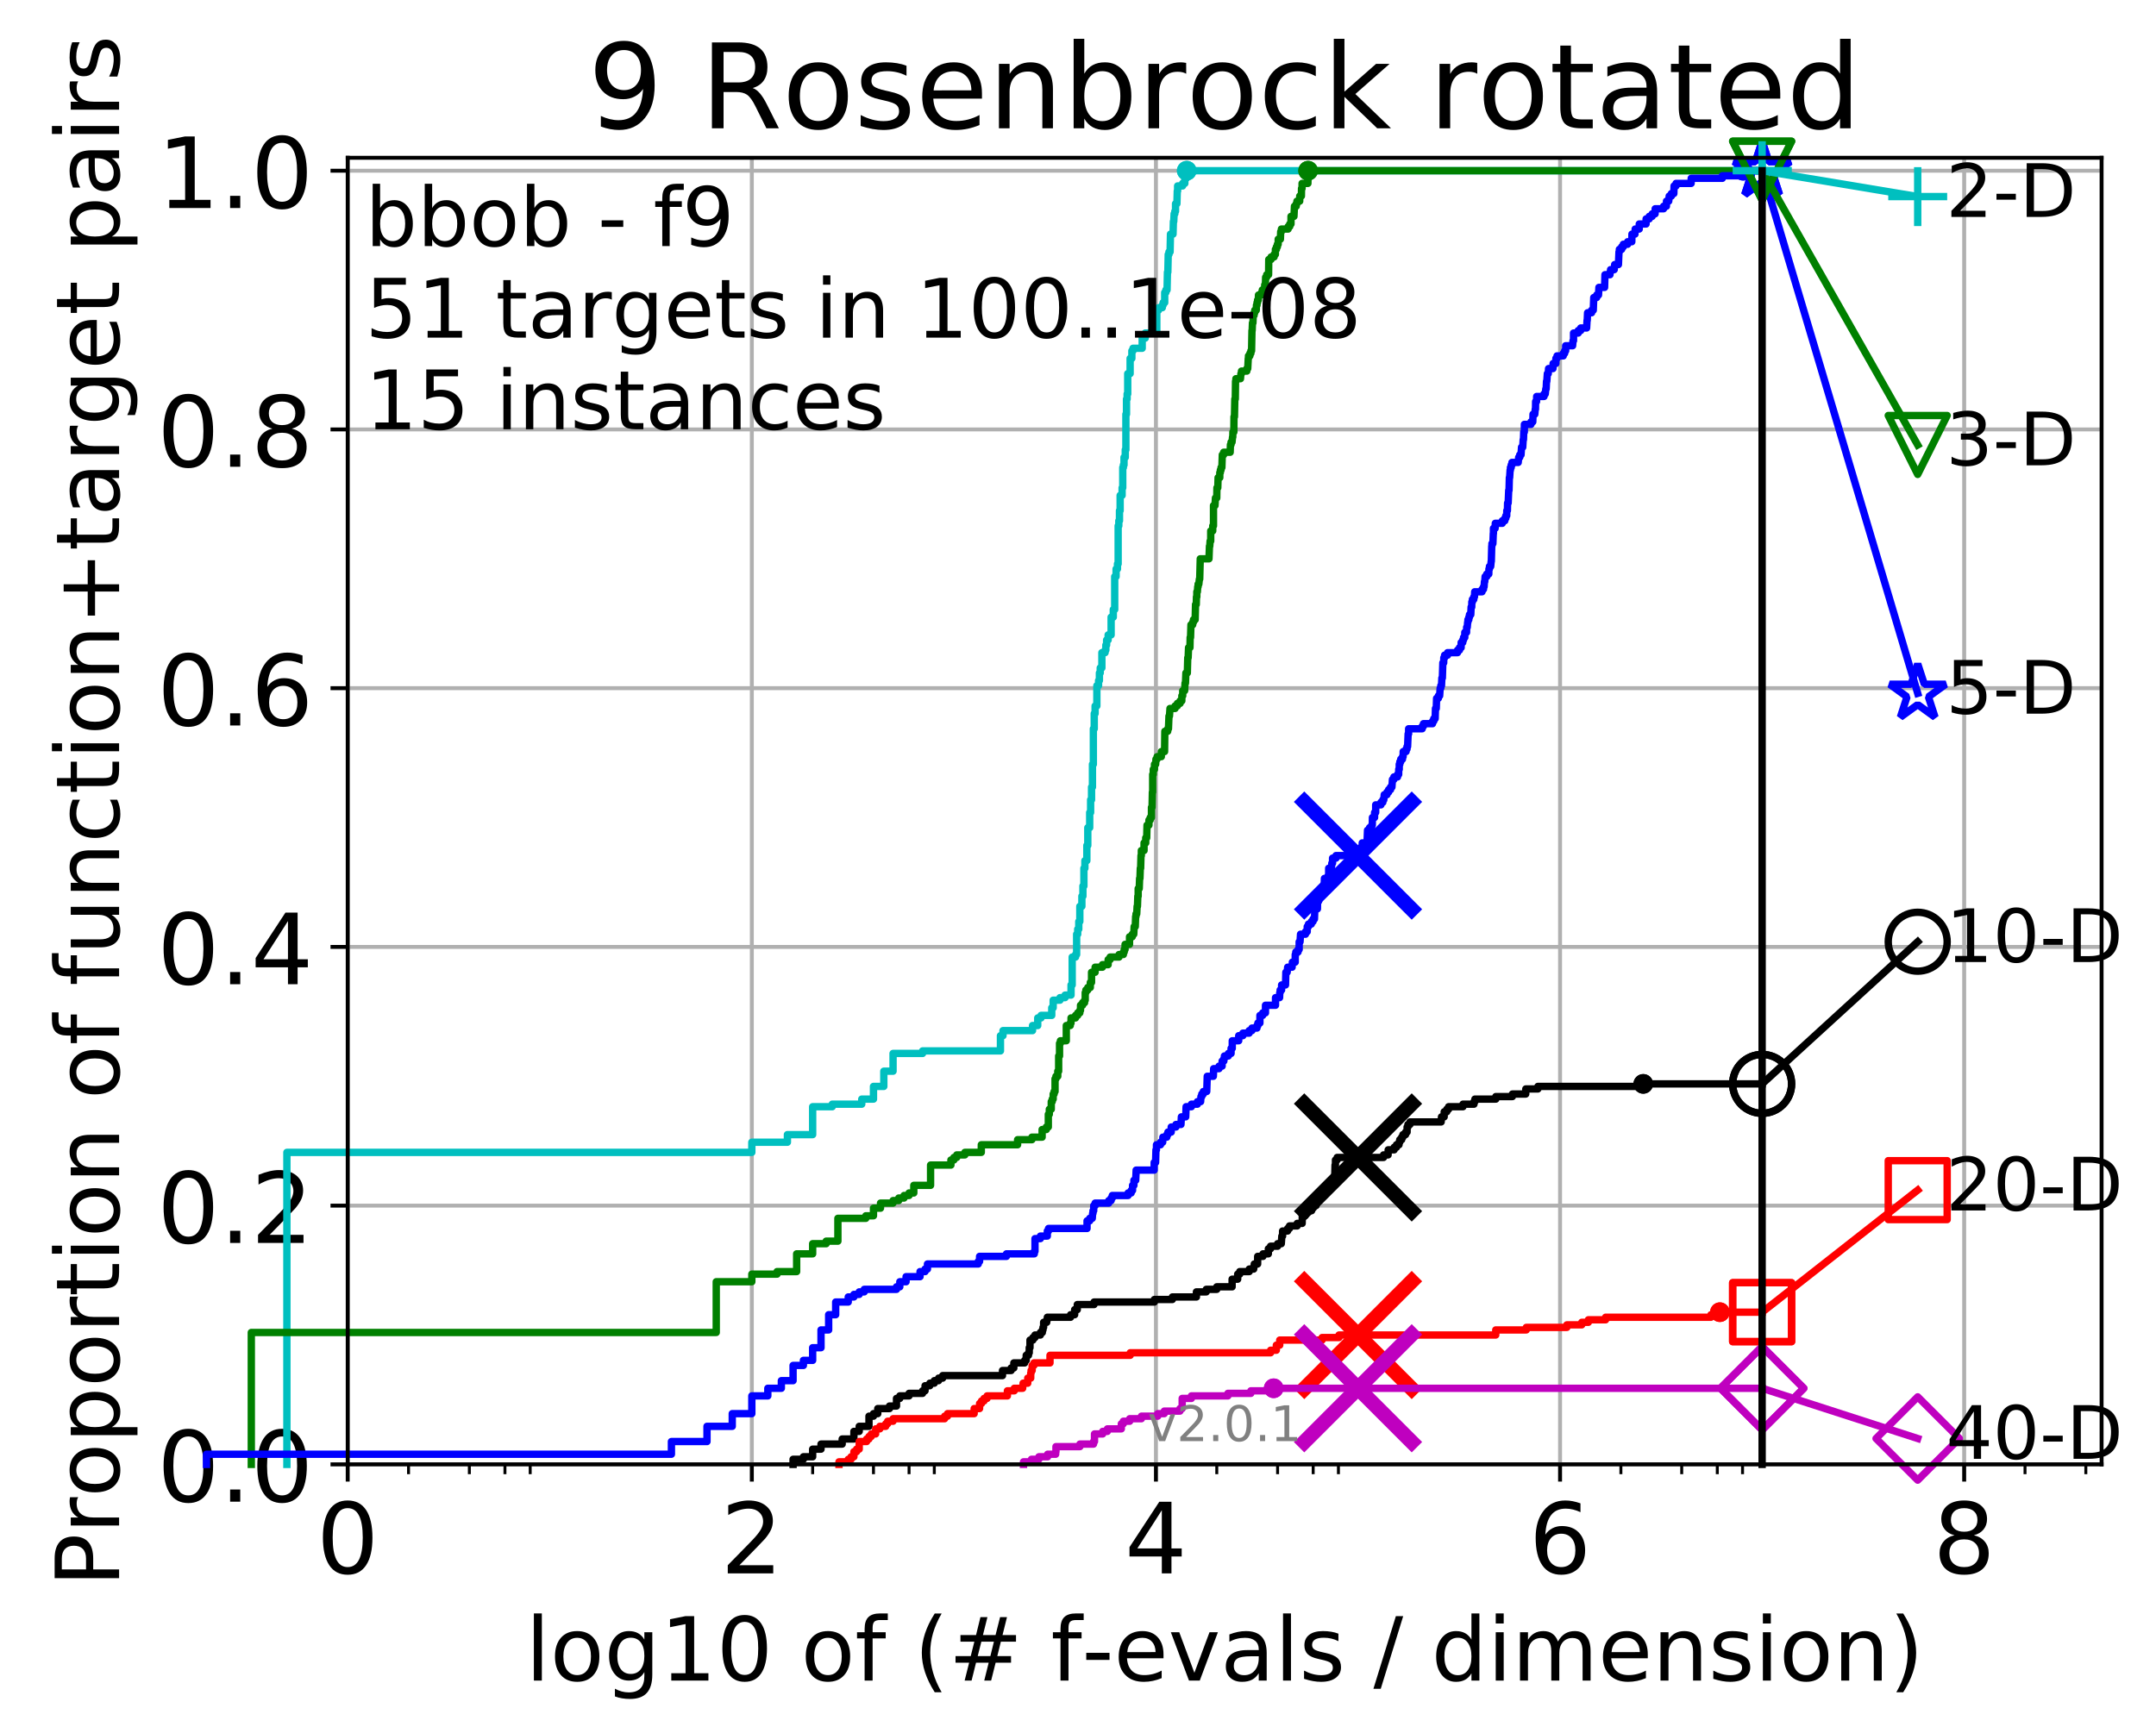 <?xml version="1.0" encoding="utf-8" standalone="no"?>
<!DOCTYPE svg PUBLIC "-//W3C//DTD SVG 1.1//EN"
  "http://www.w3.org/Graphics/SVG/1.1/DTD/svg11.dtd">
<!-- Created with matplotlib (http://matplotlib.org/) -->
<svg height="353pt" version="1.1" viewBox="0 0 439 353" width="439pt" xmlns="http://www.w3.org/2000/svg" xmlns:xlink="http://www.w3.org/1999/xlink">
 <defs>
  <style type="text/css">
*{stroke-linecap:butt;stroke-linejoin:round;}
  </style>
 </defs>
 <g id="figure_1">
  <g id="patch_1">
   <path d="M 0 353.222 
L 439.489 353.222 
L 439.489 0 
L 0 0 
z
" style="fill:#ffffff;"/>
  </g>
  <g id="axes_1">
   <g id="patch_2">
    <path d="M 70.8 298.245 
L 427.92 298.245 
L 427.92 32.133 
L 70.8 32.133 
z
" style="fill:#ffffff;"/>
   </g>
   <g id="matplotlib.axis_1">
    <g id="xtick_1">
     <g id="line2d_1">
      <path clip-path="url(#p88626f8955)" d="M 70.8 298.245 
L 70.8 32.133 
" style="fill:none;stroke:#b0b0b0;stroke-linecap:square;stroke-width:0.8;"/>
     </g>
     <g id="line2d_2">
      <defs>
       <path d="M 0 0 
L 0 3.5 
" id="m10770fa4bd" style="stroke:#000000;stroke-width:0.8;"/>
      </defs>
      <g>
       <use style="stroke:#000000;stroke-width:0.8;" x="70.8" xlink:href="#m10770fa4bd" y="298.245"/>
      </g>
     </g>
     <g id="text_1">
      <!-- 0 -->
      <defs>
       <path d="M 31.781 66.406 
Q 24.172 66.406 20.328 58.906 
Q 16.5 51.422 16.5 36.375 
Q 16.5 21.391 20.328 13.891 
Q 24.172 6.391 31.781 6.391 
Q 39.453 6.391 43.281 13.891 
Q 47.125 21.391 47.125 36.375 
Q 47.125 51.422 43.281 58.906 
Q 39.453 66.406 31.781 66.406 
M 31.781 74.219 
Q 44.047 74.219 50.516 64.516 
Q 56.984 54.828 56.984 36.375 
Q 56.984 17.969 50.516 8.266 
Q 44.047 -1.422 31.781 -1.422 
Q 19.531 -1.422 13.062 8.266 
Q 6.594 17.969 6.594 36.375 
Q 6.594 54.828 13.062 64.516 
Q 19.531 74.219 31.781 74.219 
" id="DejaVuSans-30"/>
      </defs>
      <g transform="translate(64.438 320.442)scale(0.2 -0.2)">
       <use xlink:href="#DejaVuSans-30"/>
      </g>
     </g>
    </g>
    <g id="xtick_2">
     <g id="line2d_3">
      <path clip-path="url(#p88626f8955)" d="M 153.086 298.245 
L 153.086 32.133 
" style="fill:none;stroke:#b0b0b0;stroke-linecap:square;stroke-width:0.8;"/>
     </g>
     <g id="line2d_4">
      <g>
       <use style="stroke:#000000;stroke-width:0.8;" x="153.086" xlink:href="#m10770fa4bd" y="298.245"/>
      </g>
     </g>
     <g id="text_2">
      <!-- 2 -->
      <defs>
       <path d="M 19.188 8.297 
L 53.609 8.297 
L 53.609 0 
L 7.328 0 
L 7.328 8.297 
Q 12.938 14.109 22.625 23.891 
Q 32.328 33.688 34.812 36.531 
Q 39.547 41.844 41.422 45.531 
Q 43.312 49.219 43.312 52.781 
Q 43.312 58.594 39.234 62.25 
Q 35.156 65.922 28.609 65.922 
Q 23.969 65.922 18.812 64.312 
Q 13.672 62.703 7.812 59.422 
L 7.812 69.391 
Q 13.766 71.781 18.938 73 
Q 24.125 74.219 28.422 74.219 
Q 39.75 74.219 46.484 68.547 
Q 53.219 62.891 53.219 53.422 
Q 53.219 48.922 51.531 44.891 
Q 49.859 40.875 45.406 35.406 
Q 44.188 33.984 37.641 27.219 
Q 31.109 20.453 19.188 8.297 
" id="DejaVuSans-32"/>
      </defs>
      <g transform="translate(146.723 320.442)scale(0.2 -0.2)">
       <use xlink:href="#DejaVuSans-32"/>
      </g>
     </g>
    </g>
    <g id="xtick_3">
     <g id="line2d_5">
      <path clip-path="url(#p88626f8955)" d="M 235.371 298.245 
L 235.371 32.133 
" style="fill:none;stroke:#b0b0b0;stroke-linecap:square;stroke-width:0.8;"/>
     </g>
     <g id="line2d_6">
      <g>
       <use style="stroke:#000000;stroke-width:0.8;" x="235.371" xlink:href="#m10770fa4bd" y="298.245"/>
      </g>
     </g>
     <g id="text_3">
      <!-- 4 -->
      <defs>
       <path d="M 37.797 64.312 
L 12.891 25.391 
L 37.797 25.391 
z
M 35.203 72.906 
L 47.609 72.906 
L 47.609 25.391 
L 58.016 25.391 
L 58.016 17.188 
L 47.609 17.188 
L 47.609 0 
L 37.797 0 
L 37.797 17.188 
L 4.891 17.188 
L 4.891 26.703 
z
" id="DejaVuSans-34"/>
      </defs>
      <g transform="translate(229.009 320.442)scale(0.2 -0.2)">
       <use xlink:href="#DejaVuSans-34"/>
      </g>
     </g>
    </g>
    <g id="xtick_4">
     <g id="line2d_7">
      <path clip-path="url(#p88626f8955)" d="M 317.657 298.245 
L 317.657 32.133 
" style="fill:none;stroke:#b0b0b0;stroke-linecap:square;stroke-width:0.8;"/>
     </g>
     <g id="line2d_8">
      <g>
       <use style="stroke:#000000;stroke-width:0.8;" x="317.657" xlink:href="#m10770fa4bd" y="298.245"/>
      </g>
     </g>
     <g id="text_4">
      <!-- 6 -->
      <defs>
       <path d="M 33.016 40.375 
Q 26.375 40.375 22.484 35.828 
Q 18.609 31.297 18.609 23.391 
Q 18.609 15.531 22.484 10.953 
Q 26.375 6.391 33.016 6.391 
Q 39.656 6.391 43.531 10.953 
Q 47.406 15.531 47.406 23.391 
Q 47.406 31.297 43.531 35.828 
Q 39.656 40.375 33.016 40.375 
M 52.594 71.297 
L 52.594 62.312 
Q 48.875 64.062 45.094 64.984 
Q 41.312 65.922 37.594 65.922 
Q 27.828 65.922 22.672 59.328 
Q 17.531 52.734 16.797 39.406 
Q 19.672 43.656 24.016 45.922 
Q 28.375 48.188 33.594 48.188 
Q 44.578 48.188 50.953 41.516 
Q 57.328 34.859 57.328 23.391 
Q 57.328 12.156 50.688 5.359 
Q 44.047 -1.422 33.016 -1.422 
Q 20.359 -1.422 13.672 8.266 
Q 6.984 17.969 6.984 36.375 
Q 6.984 53.656 15.188 63.938 
Q 23.391 74.219 37.203 74.219 
Q 40.922 74.219 44.703 73.484 
Q 48.484 72.75 52.594 71.297 
" id="DejaVuSans-36"/>
      </defs>
      <g transform="translate(311.295 320.442)scale(0.2 -0.2)">
       <use xlink:href="#DejaVuSans-36"/>
      </g>
     </g>
    </g>
    <g id="xtick_5">
     <g id="line2d_9">
      <path clip-path="url(#p88626f8955)" d="M 399.943 298.245 
L 399.943 32.133 
" style="fill:none;stroke:#b0b0b0;stroke-linecap:square;stroke-width:0.8;"/>
     </g>
     <g id="line2d_10">
      <g>
       <use style="stroke:#000000;stroke-width:0.8;" x="399.943" xlink:href="#m10770fa4bd" y="298.245"/>
      </g>
     </g>
     <g id="text_5">
      <!-- 8 -->
      <defs>
       <path d="M 31.781 34.625 
Q 24.75 34.625 20.719 30.859 
Q 16.703 27.094 16.703 20.516 
Q 16.703 13.922 20.719 10.156 
Q 24.75 6.391 31.781 6.391 
Q 38.812 6.391 42.859 10.172 
Q 46.922 13.969 46.922 20.516 
Q 46.922 27.094 42.891 30.859 
Q 38.875 34.625 31.781 34.625 
M 21.922 38.812 
Q 15.578 40.375 12.031 44.719 
Q 8.5 49.078 8.5 55.328 
Q 8.5 64.062 14.719 69.141 
Q 20.953 74.219 31.781 74.219 
Q 42.672 74.219 48.875 69.141 
Q 55.078 64.062 55.078 55.328 
Q 55.078 49.078 51.531 44.719 
Q 48 40.375 41.703 38.812 
Q 48.828 37.156 52.797 32.312 
Q 56.781 27.484 56.781 20.516 
Q 56.781 9.906 50.312 4.234 
Q 43.844 -1.422 31.781 -1.422 
Q 19.734 -1.422 13.25 4.234 
Q 6.781 9.906 6.781 20.516 
Q 6.781 27.484 10.781 32.312 
Q 14.797 37.156 21.922 38.812 
M 18.312 54.391 
Q 18.312 48.734 21.844 45.562 
Q 25.391 42.391 31.781 42.391 
Q 38.141 42.391 41.719 45.562 
Q 45.312 48.734 45.312 54.391 
Q 45.312 60.062 41.719 63.234 
Q 38.141 66.406 31.781 66.406 
Q 25.391 66.406 21.844 63.234 
Q 18.312 60.062 18.312 54.391 
" id="DejaVuSans-38"/>
      </defs>
      <g transform="translate(393.58 320.442)scale(0.2 -0.2)">
       <use xlink:href="#DejaVuSans-38"/>
      </g>
     </g>
    </g>
    <g id="xtick_6">
     <g id="line2d_11">
      <defs>
       <path d="M 0 0 
L 0 2 
" id="m1214397cbf" style="stroke:#000000;stroke-width:0.6;"/>
      </defs>
      <g>
       <use style="stroke:#000000;stroke-width:0.6;" x="83.185" xlink:href="#m1214397cbf" y="298.245"/>
      </g>
     </g>
    </g>
    <g id="xtick_7">
     <g id="line2d_12">
      <g>
       <use style="stroke:#000000;stroke-width:0.6;" x="95.57" xlink:href="#m1214397cbf" y="298.245"/>
      </g>
     </g>
    </g>
    <g id="xtick_8">
     <g id="line2d_13">
      <g>
       <use style="stroke:#000000;stroke-width:0.6;" x="102.815" xlink:href="#m1214397cbf" y="298.245"/>
      </g>
     </g>
    </g>
    <g id="xtick_9">
     <g id="line2d_14">
      <g>
       <use style="stroke:#000000;stroke-width:0.6;" x="107.956" xlink:href="#m1214397cbf" y="298.245"/>
      </g>
     </g>
    </g>
    <g id="xtick_10">
     <g id="line2d_15">
      <g>
       <use style="stroke:#000000;stroke-width:0.6;" x="165.471" xlink:href="#m1214397cbf" y="298.245"/>
      </g>
     </g>
    </g>
    <g id="xtick_11">
     <g id="line2d_16">
      <g>
       <use style="stroke:#000000;stroke-width:0.6;" x="177.856" xlink:href="#m1214397cbf" y="298.245"/>
      </g>
     </g>
    </g>
    <g id="xtick_12">
     <g id="line2d_17">
      <g>
       <use style="stroke:#000000;stroke-width:0.6;" x="185.101" xlink:href="#m1214397cbf" y="298.245"/>
      </g>
     </g>
    </g>
    <g id="xtick_13">
     <g id="line2d_18">
      <g>
       <use style="stroke:#000000;stroke-width:0.6;" x="190.241" xlink:href="#m1214397cbf" y="298.245"/>
      </g>
     </g>
    </g>
    <g id="xtick_14">
     <g id="line2d_19">
      <g>
       <use style="stroke:#000000;stroke-width:0.6;" x="247.757" xlink:href="#m1214397cbf" y="298.245"/>
      </g>
     </g>
    </g>
    <g id="xtick_15">
     <g id="line2d_20">
      <g>
       <use style="stroke:#000000;stroke-width:0.6;" x="260.142" xlink:href="#m1214397cbf" y="298.245"/>
      </g>
     </g>
    </g>
    <g id="xtick_16">
     <g id="line2d_21">
      <g>
       <use style="stroke:#000000;stroke-width:0.6;" x="267.387" xlink:href="#m1214397cbf" y="298.245"/>
      </g>
     </g>
    </g>
    <g id="xtick_17">
     <g id="line2d_22">
      <g>
       <use style="stroke:#000000;stroke-width:0.6;" x="272.527" xlink:href="#m1214397cbf" y="298.245"/>
      </g>
     </g>
    </g>
    <g id="xtick_18">
     <g id="line2d_23">
      <g>
       <use style="stroke:#000000;stroke-width:0.6;" x="330.042" xlink:href="#m1214397cbf" y="298.245"/>
      </g>
     </g>
    </g>
    <g id="xtick_19">
     <g id="line2d_24">
      <g>
       <use style="stroke:#000000;stroke-width:0.6;" x="342.428" xlink:href="#m1214397cbf" y="298.245"/>
      </g>
     </g>
    </g>
    <g id="xtick_20">
     <g id="line2d_25">
      <g>
       <use style="stroke:#000000;stroke-width:0.6;" x="349.673" xlink:href="#m1214397cbf" y="298.245"/>
      </g>
     </g>
    </g>
    <g id="xtick_21">
     <g id="line2d_26">
      <g>
       <use style="stroke:#000000;stroke-width:0.6;" x="354.813" xlink:href="#m1214397cbf" y="298.245"/>
      </g>
     </g>
    </g>
    <g id="xtick_22">
     <g id="line2d_27">
      <g>
       <use style="stroke:#000000;stroke-width:0.6;" x="412.328" xlink:href="#m1214397cbf" y="298.245"/>
      </g>
     </g>
    </g>
    <g id="xtick_23">
     <g id="line2d_28">
      <g>
       <use style="stroke:#000000;stroke-width:0.6;" x="424.713" xlink:href="#m1214397cbf" y="298.245"/>
      </g>
     </g>
    </g>
    <g id="text_6">
     <!-- log10 of (# f-evals / dimension) -->
     <defs>
      <path d="M 9.422 75.984 
L 18.406 75.984 
L 18.406 0 
L 9.422 0 
z
" id="DejaVuSans-6c"/>
      <path d="M 30.609 48.391 
Q 23.391 48.391 19.188 42.75 
Q 14.984 37.109 14.984 27.297 
Q 14.984 17.484 19.156 11.844 
Q 23.344 6.203 30.609 6.203 
Q 37.797 6.203 41.984 11.859 
Q 46.188 17.531 46.188 27.297 
Q 46.188 37.016 41.984 42.703 
Q 37.797 48.391 30.609 48.391 
M 30.609 56 
Q 42.328 56 49.016 48.375 
Q 55.719 40.766 55.719 27.297 
Q 55.719 13.875 49.016 6.219 
Q 42.328 -1.422 30.609 -1.422 
Q 18.844 -1.422 12.172 6.219 
Q 5.516 13.875 5.516 27.297 
Q 5.516 40.766 12.172 48.375 
Q 18.844 56 30.609 56 
" id="DejaVuSans-6f"/>
      <path d="M 45.406 27.984 
Q 45.406 37.75 41.375 43.109 
Q 37.359 48.484 30.078 48.484 
Q 22.859 48.484 18.828 43.109 
Q 14.797 37.75 14.797 27.984 
Q 14.797 18.266 18.828 12.891 
Q 22.859 7.516 30.078 7.516 
Q 37.359 7.516 41.375 12.891 
Q 45.406 18.266 45.406 27.984 
M 54.391 6.781 
Q 54.391 -7.172 48.188 -13.984 
Q 42 -20.797 29.203 -20.797 
Q 24.469 -20.797 20.266 -20.094 
Q 16.062 -19.391 12.109 -17.922 
L 12.109 -9.188 
Q 16.062 -11.328 19.922 -12.344 
Q 23.781 -13.375 27.781 -13.375 
Q 36.625 -13.375 41.016 -8.766 
Q 45.406 -4.156 45.406 5.172 
L 45.406 9.625 
Q 42.625 4.781 38.281 2.391 
Q 33.938 0 27.875 0 
Q 17.828 0 11.672 7.656 
Q 5.516 15.328 5.516 27.984 
Q 5.516 40.672 11.672 48.328 
Q 17.828 56 27.875 56 
Q 33.938 56 38.281 53.609 
Q 42.625 51.219 45.406 46.391 
L 45.406 54.688 
L 54.391 54.688 
z
" id="DejaVuSans-67"/>
      <path d="M 12.406 8.297 
L 28.516 8.297 
L 28.516 63.922 
L 10.984 60.406 
L 10.984 69.391 
L 28.422 72.906 
L 38.281 72.906 
L 38.281 8.297 
L 54.391 8.297 
L 54.391 0 
L 12.406 0 
z
" id="DejaVuSans-31"/>
      <path id="DejaVuSans-20"/>
      <path d="M 37.109 75.984 
L 37.109 68.5 
L 28.516 68.5 
Q 23.688 68.5 21.797 66.547 
Q 19.922 64.594 19.922 59.516 
L 19.922 54.688 
L 34.719 54.688 
L 34.719 47.703 
L 19.922 47.703 
L 19.922 0 
L 10.891 0 
L 10.891 47.703 
L 2.297 47.703 
L 2.297 54.688 
L 10.891 54.688 
L 10.891 58.5 
Q 10.891 67.625 15.141 71.797 
Q 19.391 75.984 28.609 75.984 
z
" id="DejaVuSans-66"/>
      <path d="M 31 75.875 
Q 24.469 64.656 21.281 53.656 
Q 18.109 42.672 18.109 31.391 
Q 18.109 20.125 21.312 9.062 
Q 24.516 -2 31 -13.188 
L 23.188 -13.188 
Q 15.875 -1.703 12.234 9.375 
Q 8.594 20.453 8.594 31.391 
Q 8.594 42.281 12.203 53.312 
Q 15.828 64.359 23.188 75.875 
z
" id="DejaVuSans-28"/>
      <path d="M 51.125 44 
L 36.922 44 
L 32.812 27.688 
L 47.125 27.688 
z
M 43.797 71.781 
L 38.719 51.516 
L 52.984 51.516 
L 58.109 71.781 
L 65.922 71.781 
L 60.891 51.516 
L 76.125 51.516 
L 76.125 44 
L 58.984 44 
L 54.984 27.688 
L 70.516 27.688 
L 70.516 20.219 
L 53.078 20.219 
L 48 0 
L 40.188 0 
L 45.219 20.219 
L 30.906 20.219 
L 25.875 0 
L 18.016 0 
L 23.094 20.219 
L 7.719 20.219 
L 7.719 27.688 
L 24.906 27.688 
L 29 44 
L 13.281 44 
L 13.281 51.516 
L 30.906 51.516 
L 35.891 71.781 
z
" id="DejaVuSans-23"/>
      <path d="M 4.891 31.391 
L 31.203 31.391 
L 31.203 23.391 
L 4.891 23.391 
z
" id="DejaVuSans-2d"/>
      <path d="M 56.203 29.594 
L 56.203 25.203 
L 14.891 25.203 
Q 15.484 15.922 20.484 11.062 
Q 25.484 6.203 34.422 6.203 
Q 39.594 6.203 44.453 7.469 
Q 49.312 8.734 54.109 11.281 
L 54.109 2.781 
Q 49.266 0.734 44.188 -0.344 
Q 39.109 -1.422 33.891 -1.422 
Q 20.797 -1.422 13.156 6.188 
Q 5.516 13.812 5.516 26.812 
Q 5.516 40.234 12.766 48.109 
Q 20.016 56 32.328 56 
Q 43.359 56 49.781 48.891 
Q 56.203 41.797 56.203 29.594 
M 47.219 32.234 
Q 47.125 39.594 43.094 43.984 
Q 39.062 48.391 32.422 48.391 
Q 24.906 48.391 20.391 44.141 
Q 15.875 39.891 15.188 32.172 
z
" id="DejaVuSans-65"/>
      <path d="M 2.984 54.688 
L 12.5 54.688 
L 29.594 8.797 
L 46.688 54.688 
L 56.203 54.688 
L 35.688 0 
L 23.484 0 
z
" id="DejaVuSans-76"/>
      <path d="M 34.281 27.484 
Q 23.391 27.484 19.188 25 
Q 14.984 22.516 14.984 16.5 
Q 14.984 11.719 18.141 8.906 
Q 21.297 6.109 26.703 6.109 
Q 34.188 6.109 38.703 11.406 
Q 43.219 16.703 43.219 25.484 
L 43.219 27.484 
z
M 52.203 31.203 
L 52.203 0 
L 43.219 0 
L 43.219 8.297 
Q 40.141 3.328 35.547 0.953 
Q 30.953 -1.422 24.312 -1.422 
Q 15.922 -1.422 10.953 3.297 
Q 6 8.016 6 15.922 
Q 6 25.141 12.172 29.828 
Q 18.359 34.516 30.609 34.516 
L 43.219 34.516 
L 43.219 35.406 
Q 43.219 41.609 39.141 45 
Q 35.062 48.391 27.688 48.391 
Q 23 48.391 18.547 47.266 
Q 14.109 46.141 10.016 43.891 
L 10.016 52.203 
Q 14.938 54.109 19.578 55.047 
Q 24.219 56 28.609 56 
Q 40.484 56 46.344 49.844 
Q 52.203 43.703 52.203 31.203 
" id="DejaVuSans-61"/>
      <path d="M 44.281 53.078 
L 44.281 44.578 
Q 40.484 46.531 36.375 47.5 
Q 32.281 48.484 27.875 48.484 
Q 21.188 48.484 17.844 46.438 
Q 14.5 44.391 14.5 40.281 
Q 14.5 37.156 16.891 35.375 
Q 19.281 33.594 26.516 31.984 
L 29.594 31.297 
Q 39.156 29.25 43.188 25.516 
Q 47.219 21.781 47.219 15.094 
Q 47.219 7.469 41.188 3.016 
Q 35.156 -1.422 24.609 -1.422 
Q 20.219 -1.422 15.453 -0.562 
Q 10.688 0.297 5.422 2 
L 5.422 11.281 
Q 10.406 8.688 15.234 7.391 
Q 20.062 6.109 24.812 6.109 
Q 31.156 6.109 34.562 8.281 
Q 37.984 10.453 37.984 14.406 
Q 37.984 18.062 35.516 20.016 
Q 33.062 21.969 24.703 23.781 
L 21.578 24.516 
Q 13.234 26.266 9.516 29.906 
Q 5.812 33.547 5.812 39.891 
Q 5.812 47.609 11.281 51.797 
Q 16.75 56 26.812 56 
Q 31.781 56 36.172 55.266 
Q 40.578 54.547 44.281 53.078 
" id="DejaVuSans-73"/>
      <path d="M 25.391 72.906 
L 33.688 72.906 
L 8.297 -9.281 
L 0 -9.281 
z
" id="DejaVuSans-2f"/>
      <path d="M 45.406 46.391 
L 45.406 75.984 
L 54.391 75.984 
L 54.391 0 
L 45.406 0 
L 45.406 8.203 
Q 42.578 3.328 38.25 0.953 
Q 33.938 -1.422 27.875 -1.422 
Q 17.969 -1.422 11.734 6.484 
Q 5.516 14.406 5.516 27.297 
Q 5.516 40.188 11.734 48.094 
Q 17.969 56 27.875 56 
Q 33.938 56 38.25 53.625 
Q 42.578 51.266 45.406 46.391 
M 14.797 27.297 
Q 14.797 17.391 18.875 11.75 
Q 22.953 6.109 30.078 6.109 
Q 37.203 6.109 41.297 11.75 
Q 45.406 17.391 45.406 27.297 
Q 45.406 37.203 41.297 42.844 
Q 37.203 48.484 30.078 48.484 
Q 22.953 48.484 18.875 42.844 
Q 14.797 37.203 14.797 27.297 
" id="DejaVuSans-64"/>
      <path d="M 9.422 54.688 
L 18.406 54.688 
L 18.406 0 
L 9.422 0 
z
M 9.422 75.984 
L 18.406 75.984 
L 18.406 64.594 
L 9.422 64.594 
z
" id="DejaVuSans-69"/>
      <path d="M 52 44.188 
Q 55.375 50.25 60.062 53.125 
Q 64.75 56 71.094 56 
Q 79.641 56 84.281 50.016 
Q 88.922 44.047 88.922 33.016 
L 88.922 0 
L 79.891 0 
L 79.891 32.719 
Q 79.891 40.578 77.094 44.375 
Q 74.312 48.188 68.609 48.188 
Q 61.625 48.188 57.562 43.547 
Q 53.516 38.922 53.516 30.906 
L 53.516 0 
L 44.484 0 
L 44.484 32.719 
Q 44.484 40.625 41.703 44.406 
Q 38.922 48.188 33.109 48.188 
Q 26.219 48.188 22.156 43.531 
Q 18.109 38.875 18.109 30.906 
L 18.109 0 
L 9.078 0 
L 9.078 54.688 
L 18.109 54.688 
L 18.109 46.188 
Q 21.188 51.219 25.484 53.609 
Q 29.781 56 35.688 56 
Q 41.656 56 45.828 52.969 
Q 50 49.953 52 44.188 
" id="DejaVuSans-6d"/>
      <path d="M 54.891 33.016 
L 54.891 0 
L 45.906 0 
L 45.906 32.719 
Q 45.906 40.484 42.875 44.328 
Q 39.844 48.188 33.797 48.188 
Q 26.516 48.188 22.312 43.547 
Q 18.109 38.922 18.109 30.906 
L 18.109 0 
L 9.078 0 
L 9.078 54.688 
L 18.109 54.688 
L 18.109 46.188 
Q 21.344 51.125 25.703 53.562 
Q 30.078 56 35.797 56 
Q 45.219 56 50.047 50.172 
Q 54.891 44.344 54.891 33.016 
" id="DejaVuSans-6e"/>
      <path d="M 8.016 75.875 
L 15.828 75.875 
Q 23.141 64.359 26.781 53.312 
Q 30.422 42.281 30.422 31.391 
Q 30.422 20.453 26.781 9.375 
Q 23.141 -1.703 15.828 -13.188 
L 8.016 -13.188 
Q 14.5 -2 17.703 9.062 
Q 20.906 20.125 20.906 31.391 
Q 20.906 42.672 17.703 53.656 
Q 14.5 64.656 8.016 75.875 
" id="DejaVuSans-29"/>
     </defs>
     <g transform="translate(107.015 342.279)scale(0.18 -0.18)">
      <use xlink:href="#DejaVuSans-6c"/>
      <use x="27.783" xlink:href="#DejaVuSans-6f"/>
      <use x="88.965" xlink:href="#DejaVuSans-67"/>
      <use x="152.441" xlink:href="#DejaVuSans-31"/>
      <use x="216.064" xlink:href="#DejaVuSans-30"/>
      <use x="279.688" xlink:href="#DejaVuSans-20"/>
      <use x="311.475" xlink:href="#DejaVuSans-6f"/>
      <use x="372.656" xlink:href="#DejaVuSans-66"/>
      <use x="407.861" xlink:href="#DejaVuSans-20"/>
      <use x="439.648" xlink:href="#DejaVuSans-28"/>
      <use x="478.662" xlink:href="#DejaVuSans-23"/>
      <use x="562.451" xlink:href="#DejaVuSans-20"/>
      <use x="594.238" xlink:href="#DejaVuSans-66"/>
      <use x="629.365" xlink:href="#DejaVuSans-2d"/>
      <use x="665.449" xlink:href="#DejaVuSans-65"/>
      <use x="726.973" xlink:href="#DejaVuSans-76"/>
      <use x="786.152" xlink:href="#DejaVuSans-61"/>
      <use x="847.432" xlink:href="#DejaVuSans-6c"/>
      <use x="875.215" xlink:href="#DejaVuSans-73"/>
      <use x="927.314" xlink:href="#DejaVuSans-20"/>
      <use x="959.102" xlink:href="#DejaVuSans-2f"/>
      <use x="992.793" xlink:href="#DejaVuSans-20"/>
      <use x="1024.58" xlink:href="#DejaVuSans-64"/>
      <use x="1088.057" xlink:href="#DejaVuSans-69"/>
      <use x="1115.84" xlink:href="#DejaVuSans-6d"/>
      <use x="1213.252" xlink:href="#DejaVuSans-65"/>
      <use x="1274.775" xlink:href="#DejaVuSans-6e"/>
      <use x="1338.154" xlink:href="#DejaVuSans-73"/>
      <use x="1390.254" xlink:href="#DejaVuSans-69"/>
      <use x="1418.037" xlink:href="#DejaVuSans-6f"/>
      <use x="1479.219" xlink:href="#DejaVuSans-6e"/>
      <use x="1542.598" xlink:href="#DejaVuSans-29"/>
     </g>
    </g>
   </g>
   <g id="matplotlib.axis_2">
    <g id="ytick_1">
     <g id="line2d_29">
      <path clip-path="url(#p88626f8955)" d="M 70.8 298.245 
L 427.92 298.245 
" style="fill:none;stroke:#b0b0b0;stroke-linecap:square;stroke-width:0.8;"/>
     </g>
     <g id="line2d_30">
      <defs>
       <path d="M 0 0 
L -3.5 0 
" id="m3c6671fabf" style="stroke:#000000;stroke-width:0.8;"/>
      </defs>
      <g>
       <use style="stroke:#000000;stroke-width:0.8;" x="70.8" xlink:href="#m3c6671fabf" y="298.245"/>
      </g>
     </g>
     <g id="text_7">
      <!-- 0.0 -->
      <defs>
       <path d="M 10.688 12.406 
L 21 12.406 
L 21 0 
L 10.688 0 
z
" id="DejaVuSans-2e"/>
      </defs>
      <g transform="translate(31.994 305.844)scale(0.2 -0.2)">
       <use xlink:href="#DejaVuSans-30"/>
       <use x="63.623" xlink:href="#DejaVuSans-2e"/>
       <use x="95.41" xlink:href="#DejaVuSans-30"/>
      </g>
     </g>
    </g>
    <g id="ytick_2">
     <g id="line2d_31">
      <path clip-path="url(#p88626f8955)" d="M 70.8 245.55 
L 427.92 245.55 
" style="fill:none;stroke:#b0b0b0;stroke-linecap:square;stroke-width:0.8;"/>
     </g>
     <g id="line2d_32">
      <g>
       <use style="stroke:#000000;stroke-width:0.8;" x="70.8" xlink:href="#m3c6671fabf" y="245.55"/>
      </g>
     </g>
     <g id="text_8">
      <!-- 0.2 -->
      <g transform="translate(31.994 253.148)scale(0.2 -0.2)">
       <use xlink:href="#DejaVuSans-30"/>
       <use x="63.623" xlink:href="#DejaVuSans-2e"/>
       <use x="95.41" xlink:href="#DejaVuSans-32"/>
      </g>
     </g>
    </g>
    <g id="ytick_3">
     <g id="line2d_33">
      <path clip-path="url(#p88626f8955)" d="M 70.8 192.854 
L 427.92 192.854 
" style="fill:none;stroke:#b0b0b0;stroke-linecap:square;stroke-width:0.8;"/>
     </g>
     <g id="line2d_34">
      <g>
       <use style="stroke:#000000;stroke-width:0.8;" x="70.8" xlink:href="#m3c6671fabf" y="192.854"/>
      </g>
     </g>
     <g id="text_9">
      <!-- 0.4 -->
      <g transform="translate(31.994 200.453)scale(0.2 -0.2)">
       <use xlink:href="#DejaVuSans-30"/>
       <use x="63.623" xlink:href="#DejaVuSans-2e"/>
       <use x="95.41" xlink:href="#DejaVuSans-34"/>
      </g>
     </g>
    </g>
    <g id="ytick_4">
     <g id="line2d_35">
      <path clip-path="url(#p88626f8955)" d="M 70.8 140.159 
L 427.92 140.159 
" style="fill:none;stroke:#b0b0b0;stroke-linecap:square;stroke-width:0.8;"/>
     </g>
     <g id="line2d_36">
      <g>
       <use style="stroke:#000000;stroke-width:0.8;" x="70.8" xlink:href="#m3c6671fabf" y="140.159"/>
      </g>
     </g>
     <g id="text_10">
      <!-- 0.6 -->
      <g transform="translate(31.994 147.757)scale(0.2 -0.2)">
       <use xlink:href="#DejaVuSans-30"/>
       <use x="63.623" xlink:href="#DejaVuSans-2e"/>
       <use x="95.41" xlink:href="#DejaVuSans-36"/>
      </g>
     </g>
    </g>
    <g id="ytick_5">
     <g id="line2d_37">
      <path clip-path="url(#p88626f8955)" d="M 70.8 87.464 
L 427.92 87.464 
" style="fill:none;stroke:#b0b0b0;stroke-linecap:square;stroke-width:0.8;"/>
     </g>
     <g id="line2d_38">
      <g>
       <use style="stroke:#000000;stroke-width:0.8;" x="70.8" xlink:href="#m3c6671fabf" y="87.464"/>
      </g>
     </g>
     <g id="text_11">
      <!-- 0.8 -->
      <g transform="translate(31.994 95.062)scale(0.2 -0.2)">
       <use xlink:href="#DejaVuSans-30"/>
       <use x="63.623" xlink:href="#DejaVuSans-2e"/>
       <use x="95.41" xlink:href="#DejaVuSans-38"/>
      </g>
     </g>
    </g>
    <g id="ytick_6">
     <g id="line2d_39">
      <path clip-path="url(#p88626f8955)" d="M 70.8 34.768 
L 427.92 34.768 
" style="fill:none;stroke:#b0b0b0;stroke-linecap:square;stroke-width:0.8;"/>
     </g>
     <g id="line2d_40">
      <g>
       <use style="stroke:#000000;stroke-width:0.8;" x="70.8" xlink:href="#m3c6671fabf" y="34.768"/>
      </g>
     </g>
     <g id="text_12">
      <!-- 1.0 -->
      <g transform="translate(31.994 42.367)scale(0.2 -0.2)">
       <use xlink:href="#DejaVuSans-31"/>
       <use x="63.623" xlink:href="#DejaVuSans-2e"/>
       <use x="95.41" xlink:href="#DejaVuSans-30"/>
      </g>
     </g>
    </g>
    <g id="text_13">
     <!-- Proportion of function+target pairs -->
     <defs>
      <path d="M 19.672 64.797 
L 19.672 37.406 
L 32.078 37.406 
Q 38.969 37.406 42.719 40.969 
Q 46.484 44.531 46.484 51.125 
Q 46.484 57.672 42.719 61.234 
Q 38.969 64.797 32.078 64.797 
z
M 9.812 72.906 
L 32.078 72.906 
Q 44.344 72.906 50.609 67.359 
Q 56.891 61.812 56.891 51.125 
Q 56.891 40.328 50.609 34.812 
Q 44.344 29.297 32.078 29.297 
L 19.672 29.297 
L 19.672 0 
L 9.812 0 
z
" id="DejaVuSans-50"/>
      <path d="M 41.109 46.297 
Q 39.594 47.172 37.812 47.578 
Q 36.031 48 33.891 48 
Q 26.266 48 22.188 43.047 
Q 18.109 38.094 18.109 28.812 
L 18.109 0 
L 9.078 0 
L 9.078 54.688 
L 18.109 54.688 
L 18.109 46.188 
Q 20.953 51.172 25.484 53.578 
Q 30.031 56 36.531 56 
Q 37.453 56 38.578 55.875 
Q 39.703 55.766 41.062 55.516 
z
" id="DejaVuSans-72"/>
      <path d="M 18.109 8.203 
L 18.109 -20.797 
L 9.078 -20.797 
L 9.078 54.688 
L 18.109 54.688 
L 18.109 46.391 
Q 20.953 51.266 25.266 53.625 
Q 29.594 56 35.594 56 
Q 45.562 56 51.781 48.094 
Q 58.016 40.188 58.016 27.297 
Q 58.016 14.406 51.781 6.484 
Q 45.562 -1.422 35.594 -1.422 
Q 29.594 -1.422 25.266 0.953 
Q 20.953 3.328 18.109 8.203 
M 48.688 27.297 
Q 48.688 37.203 44.609 42.844 
Q 40.531 48.484 33.406 48.484 
Q 26.266 48.484 22.188 42.844 
Q 18.109 37.203 18.109 27.297 
Q 18.109 17.391 22.188 11.75 
Q 26.266 6.109 33.406 6.109 
Q 40.531 6.109 44.609 11.75 
Q 48.688 17.391 48.688 27.297 
" id="DejaVuSans-70"/>
      <path d="M 18.312 70.219 
L 18.312 54.688 
L 36.812 54.688 
L 36.812 47.703 
L 18.312 47.703 
L 18.312 18.016 
Q 18.312 11.328 20.141 9.422 
Q 21.969 7.516 27.594 7.516 
L 36.812 7.516 
L 36.812 0 
L 27.594 0 
Q 17.188 0 13.234 3.875 
Q 9.281 7.766 9.281 18.016 
L 9.281 47.703 
L 2.688 47.703 
L 2.688 54.688 
L 9.281 54.688 
L 9.281 70.219 
z
" id="DejaVuSans-74"/>
      <path d="M 8.5 21.578 
L 8.5 54.688 
L 17.484 54.688 
L 17.484 21.922 
Q 17.484 14.156 20.5 10.266 
Q 23.531 6.391 29.594 6.391 
Q 36.859 6.391 41.078 11.031 
Q 45.312 15.672 45.312 23.688 
L 45.312 54.688 
L 54.297 54.688 
L 54.297 0 
L 45.312 0 
L 45.312 8.406 
Q 42.047 3.422 37.719 1 
Q 33.406 -1.422 27.688 -1.422 
Q 18.266 -1.422 13.375 4.438 
Q 8.5 10.297 8.5 21.578 
M 31.109 56 
z
" id="DejaVuSans-75"/>
      <path d="M 48.781 52.594 
L 48.781 44.188 
Q 44.969 46.297 41.141 47.344 
Q 37.312 48.391 33.406 48.391 
Q 24.656 48.391 19.812 42.844 
Q 14.984 37.312 14.984 27.297 
Q 14.984 17.281 19.812 11.734 
Q 24.656 6.203 33.406 6.203 
Q 37.312 6.203 41.141 7.25 
Q 44.969 8.297 48.781 10.406 
L 48.781 2.094 
Q 45.016 0.344 40.984 -0.531 
Q 36.969 -1.422 32.422 -1.422 
Q 20.062 -1.422 12.781 6.344 
Q 5.516 14.109 5.516 27.297 
Q 5.516 40.672 12.859 48.328 
Q 20.219 56 33.016 56 
Q 37.156 56 41.109 55.141 
Q 45.062 54.297 48.781 52.594 
" id="DejaVuSans-63"/>
      <path d="M 46 62.703 
L 46 35.5 
L 73.188 35.5 
L 73.188 27.203 
L 46 27.203 
L 46 0 
L 37.797 0 
L 37.797 27.203 
L 10.594 27.203 
L 10.594 35.5 
L 37.797 35.5 
L 37.797 62.703 
z
" id="DejaVuSans-2b"/>
     </defs>
     <g transform="translate(24.25 323.179)rotate(-90)scale(0.18 -0.18)">
      <use xlink:href="#DejaVuSans-50"/>
      <use x="60.287" xlink:href="#DejaVuSans-72"/>
      <use x="101.369" xlink:href="#DejaVuSans-6f"/>
      <use x="162.551" xlink:href="#DejaVuSans-70"/>
      <use x="226.027" xlink:href="#DejaVuSans-6f"/>
      <use x="287.209" xlink:href="#DejaVuSans-72"/>
      <use x="328.322" xlink:href="#DejaVuSans-74"/>
      <use x="367.531" xlink:href="#DejaVuSans-69"/>
      <use x="395.314" xlink:href="#DejaVuSans-6f"/>
      <use x="456.496" xlink:href="#DejaVuSans-6e"/>
      <use x="519.875" xlink:href="#DejaVuSans-20"/>
      <use x="551.662" xlink:href="#DejaVuSans-6f"/>
      <use x="612.844" xlink:href="#DejaVuSans-66"/>
      <use x="648.049" xlink:href="#DejaVuSans-20"/>
      <use x="679.836" xlink:href="#DejaVuSans-66"/>
      <use x="715.041" xlink:href="#DejaVuSans-75"/>
      <use x="778.42" xlink:href="#DejaVuSans-6e"/>
      <use x="841.799" xlink:href="#DejaVuSans-63"/>
      <use x="896.779" xlink:href="#DejaVuSans-74"/>
      <use x="935.988" xlink:href="#DejaVuSans-69"/>
      <use x="963.771" xlink:href="#DejaVuSans-6f"/>
      <use x="1024.953" xlink:href="#DejaVuSans-6e"/>
      <use x="1088.332" xlink:href="#DejaVuSans-2b"/>
      <use x="1172.121" xlink:href="#DejaVuSans-74"/>
      <use x="1211.33" xlink:href="#DejaVuSans-61"/>
      <use x="1272.609" xlink:href="#DejaVuSans-72"/>
      <use x="1313.707" xlink:href="#DejaVuSans-67"/>
      <use x="1377.184" xlink:href="#DejaVuSans-65"/>
      <use x="1438.707" xlink:href="#DejaVuSans-74"/>
      <use x="1477.916" xlink:href="#DejaVuSans-20"/>
      <use x="1509.703" xlink:href="#DejaVuSans-70"/>
      <use x="1573.18" xlink:href="#DejaVuSans-61"/>
      <use x="1634.459" xlink:href="#DejaVuSans-69"/>
      <use x="1662.242" xlink:href="#DejaVuSans-72"/>
      <use x="1703.355" xlink:href="#DejaVuSans-73"/>
     </g>
    </g>
   </g>
   <g id="line2d_41">
    <defs>
     <path d="M 0 1.5 
C 0.398 1.5 0.779 1.342 1.061 1.061 
C 1.342 0.779 1.5 0.398 1.5 0 
C 1.5 -0.398 1.342 -0.779 1.061 -1.061 
C 0.779 -1.342 0.398 -1.5 0 -1.5 
C -0.398 -1.5 -0.779 -1.342 -1.061 -1.061 
C -1.342 -0.779 -1.5 -0.398 -1.5 0 
C -1.5 0.398 -1.342 0.779 -1.061 1.061 
C -0.779 1.342 -0.398 1.5 0 1.5 
z
" id="m23d531de09" style="stroke:#00bfbf;"/>
    </defs>
    <g>
     <use style="fill:#00bfbf;stroke:#00bfbf;" x="241.637" xlink:href="#m23d531de09" y="34.768"/>
     <use style="fill:#00bfbf;stroke:#00bfbf;" x="241.637" xlink:href="#m23d531de09" y="34.768"/>
    </g>
   </g>
   <g id="line2d_42">
    <path d="M 58.415 298.245 
L 58.415 234.701 
L 153.086 234.701 
L 153.086 232.634 
L 160.331 232.634 
L 160.331 231.085 
L 165.471 231.085 
L 165.471 225.402 
L 169.458 225.402 
L 169.458 224.885 
L 175.47 224.885 
L 175.47 223.852 
L 177.856 223.852 
L 177.856 221.269 
L 179.961 221.269 
L 179.961 218.169 
L 181.843 218.169 
L 181.843 214.553 
L 187.855 214.553 
L 187.855 214.036 
L 203.71 214.036 
L 203.71 210.936 
L 204.228 210.936 
L 204.228 209.903 
L 210.24 209.903 
L 210.24 208.87 
L 211.302 208.87 
L 211.302 207.32 
L 211.976 207.32 
L 211.976 206.803 
L 214.154 206.803 
L 214.154 205.253 
L 214.445 205.253 
L 214.445 203.704 
L 215.83 203.704 
L 215.83 203.187 
L 216.867 203.187 
L 216.867 202.67 
L 218.083 202.67 
L 218.083 200.604 
L 218.316 200.604 
L 218.316 194.921 
L 218.999 194.921 
L 218.999 194.404 
L 219.221 194.404 
L 219.221 190.271 
L 219.44 190.271 
L 219.44 189.238 
L 219.657 189.238 
L 219.657 187.688 
L 219.871 187.688 
L 219.871 184.589 
L 220.291 184.589 
L 220.291 182.522 
L 220.498 182.522 
L 220.498 180.456 
L 220.702 180.456 
L 220.702 176.839 
L 220.904 176.839 
L 220.904 175.289 
L 221.301 175.289 
L 221.301 172.19 
L 221.496 172.19 
L 221.496 168.573 
L 221.881 168.573 
L 221.881 165.474 
L 222.07 165.474 
L 222.07 162.89 
L 222.257 162.89 
L 222.257 160.307 
L 222.442 160.307 
L 222.442 155.658 
L 222.625 155.658 
L 222.625 148.425 
L 222.807 148.425 
L 222.807 145.325 
L 222.986 145.325 
L 222.986 143.775 
L 223.34 143.775 
L 223.34 139.642 
L 223.687 139.642 
L 223.687 138.609 
L 223.858 138.609 
L 223.858 137.059 
L 224.027 137.059 
L 224.027 136.026 
L 224.361 136.026 
L 224.361 132.926 
L 225.011 132.926 
L 225.011 132.41 
L 225.17 132.41 
L 225.17 131.376 
L 225.327 131.376 
L 225.327 130.343 
L 225.638 130.343 
L 225.638 129.31 
L 226.244 129.31 
L 226.244 125.694 
L 226.685 125.694 
L 226.685 124.144 
L 226.973 124.144 
L 226.973 117.428 
L 227.257 117.428 
L 227.257 115.878 
L 227.536 115.878 
L 227.536 114.845 
L 227.674 114.845 
L 227.674 107.095 
L 227.811 107.095 
L 227.811 106.062 
L 227.947 106.062 
L 227.947 103.995 
L 228.082 103.995 
L 228.082 100.896 
L 228.48 100.896 
L 228.48 99.346 
L 228.611 99.346 
L 228.611 95.213 
L 228.741 95.213 
L 228.741 94.696 
L 228.87 94.696 
L 228.87 93.146 
L 229.125 93.146 
L 229.125 91.597 
L 229.252 91.597 
L 229.252 84.364 
L 229.377 84.364 
L 229.377 81.264 
L 229.502 81.264 
L 229.502 80.231 
L 229.625 80.231 
L 229.625 76.098 
L 230.112 76.098 
L 230.112 72.998 
L 230.468 72.998 
L 230.468 71.448 
L 230.701 71.448 
L 230.701 70.932 
L 232.572 70.932 
L 232.572 68.865 
L 233.189 68.865 
L 233.189 67.832 
L 235.549 67.832 
L 235.549 63.182 
L 235.9 63.182 
L 235.9 62.666 
L 236.664 62.666 
L 236.664 62.149 
L 236.829 62.149 
L 236.829 61.632 
L 237.155 61.632 
L 237.155 59.566 
L 237.396 59.566 
L 237.396 59.049 
L 237.634 59.049 
L 237.713 55.433 
L 237.791 55.433 
L 237.869 51.817 
L 238.023 51.817 
L 238.023 51.3 
L 238.253 51.3 
L 238.329 47.684 
L 238.851 47.684 
L 238.925 45.101 
L 238.998 45.101 
L 239.07 43.551 
L 239.215 43.551 
L 239.215 43.034 
L 239.359 43.034 
L 239.359 41.484 
L 239.642 41.484 
L 239.712 38.901 
L 239.782 38.901 
L 239.782 37.868 
L 240.8 37.868 
L 240.8 37.351 
L 241.255 37.351 
L 241.255 36.318 
L 241.574 36.318 
L 241.637 34.768 
L 358.8 34.768 
L 358.8 34.768 
" style="fill:none;stroke:#00bfbf;stroke-linecap:square;stroke-width:1.5;"/>
   </g>
   <g id="line2d_43">
    <defs>
     <path d="M -6 0 
L 6 0 
M 0 6 
L 0 -6 
" id="mff69d8332b" style="stroke:#00bfbf;stroke-width:1.5;"/>
    </defs>
    <g>
     <use style="fill:none;stroke:#00bfbf;stroke-width:1.5;" x="358.8" xlink:href="#mff69d8332b" y="34.768"/>
    </g>
   </g>
   <g id="line2d_44"/>
   <g id="line2d_45">
    <defs>
     <path d="M 0 1.5 
C 0.398 1.5 0.779 1.342 1.061 1.061 
C 1.342 0.779 1.5 0.398 1.5 0 
C 1.5 -0.398 1.342 -0.779 1.061 -1.061 
C 0.779 -1.342 0.398 -1.5 0 -1.5 
C -0.398 -1.5 -0.779 -1.342 -1.061 -1.061 
C -1.342 -0.779 -1.5 -0.398 -1.5 0 
C -1.5 0.398 -1.342 0.779 -1.061 1.061 
C -0.779 1.342 -0.398 1.5 0 1.5 
z
" id="m271b42d2d6" style="stroke:#008000;"/>
    </defs>
    <g>
     <use style="fill:#008000;stroke:#008000;" x="266.355" xlink:href="#m271b42d2d6" y="34.768"/>
     <use style="fill:#008000;stroke:#008000;" x="266.355" xlink:href="#m271b42d2d6" y="34.768"/>
    </g>
   </g>
   <g id="line2d_46">
    <path d="M 51.17 298.245 
L 51.17 271.381 
L 145.841 271.381 
L 145.841 261.049 
L 153.086 261.049 
L 153.086 259.499 
L 158.226 259.499 
L 158.226 258.982 
L 162.213 258.982 
L 162.213 255.366 
L 165.471 255.366 
L 165.471 253.299 
L 168.225 253.299 
L 168.225 252.783 
L 170.611 252.783 
L 170.611 248.133 
L 176.301 248.133 
L 176.301 247.616 
L 177.856 247.616 
L 177.856 246.067 
L 179.286 246.067 
L 179.286 245.033 
L 181.843 245.033 
L 181.843 244.517 
L 182.997 244.517 
L 182.997 244 
L 184.08 244 
L 184.08 243.483 
L 185.101 243.483 
L 185.101 242.967 
L 186.067 242.967 
L 186.067 241.417 
L 189.481 241.417 
L 189.481 237.284 
L 193.623 237.284 
L 193.623 236.251 
L 194.229 236.251 
L 194.229 235.734 
L 194.814 235.734 
L 194.814 235.217 
L 196.465 235.217 
L 196.465 234.701 
L 199.81 234.701 
L 199.81 233.151 
L 207.2 233.151 
L 207.2 232.118 
L 210.118 232.118 
L 210.118 231.601 
L 212.195 231.601 
L 212.195 230.051 
L 213.046 230.051 
L 213.046 229.535 
L 213.457 229.535 
L 213.457 226.952 
L 213.659 226.952 
L 213.659 225.918 
L 214.056 225.918 
L 214.056 224.368 
L 214.251 224.368 
L 214.251 223.852 
L 214.445 223.852 
L 214.445 222.819 
L 214.636 222.819 
L 214.636 222.302 
L 214.825 222.302 
L 214.825 219.719 
L 215.012 219.719 
L 215.012 219.202 
L 215.38 219.202 
L 215.38 218.169 
L 215.562 218.169 
L 215.562 215.069 
L 215.741 215.069 
L 215.741 212.486 
L 215.919 212.486 
L 215.919 211.969 
L 217.116 211.969 
L 217.116 208.87 
L 217.925 208.87 
L 217.925 208.353 
L 218.083 208.353 
L 218.083 207.32 
L 218.999 207.32 
L 218.999 206.803 
L 219.44 206.803 
L 219.44 206.287 
L 219.871 206.287 
L 219.871 205.77 
L 220.012 205.77 
L 220.012 204.737 
L 220.429 204.737 
L 220.429 204.22 
L 220.837 204.22 
L 220.837 203.704 
L 220.971 203.704 
L 220.971 202.154 
L 221.104 202.154 
L 221.104 201.637 
L 221.496 201.637 
L 221.496 201.12 
L 222.007 201.12 
L 222.007 200.087 
L 222.257 200.087 
L 222.257 198.021 
L 222.986 198.021 
L 222.986 196.987 
L 224.471 196.987 
L 224.471 196.471 
L 225.638 196.471 
L 225.638 195.438 
L 226.044 195.438 
L 226.044 194.921 
L 227.856 194.921 
L 227.856 194.404 
L 228.741 194.404 
L 228.741 193.888 
L 228.913 193.888 
L 228.913 193.371 
L 229.083 193.371 
L 229.083 192.338 
L 229.991 192.338 
L 229.991 190.788 
L 230.546 190.788 
L 230.546 190.271 
L 230.855 190.271 
L 230.932 188.722 
L 231.16 188.722 
L 231.235 186.655 
L 231.31 186.655 
L 231.31 186.138 
L 231.459 186.138 
L 231.533 184.589 
L 231.606 184.589 
L 231.68 182.522 
L 231.753 182.522 
L 231.753 180.972 
L 231.97 180.972 
L 232.042 178.906 
L 232.114 178.906 
L 232.185 176.839 
L 232.256 176.839 
L 232.327 174.256 
L 232.397 174.256 
L 232.397 173.223 
L 232.951 173.223 
L 232.951 171.673 
L 233.289 171.673 
L 233.289 170.64 
L 233.489 170.64 
L 233.555 168.057 
L 233.946 168.057 
L 233.946 167.023 
L 234.202 167.023 
L 234.202 166.507 
L 234.455 166.507 
L 234.455 164.44 
L 234.58 164.44 
L 234.642 161.341 
L 234.704 161.341 
L 234.704 157.724 
L 234.827 157.724 
L 234.827 156.691 
L 235.071 156.691 
L 235.071 155.658 
L 235.312 155.658 
L 235.371 154.624 
L 235.608 154.624 
L 235.608 154.108 
L 236.469 154.108 
L 236.469 153.075 
L 237.129 153.075 
L 237.182 148.942 
L 237.765 148.942 
L 237.765 148.425 
L 237.92 148.425 
L 238.023 145.842 
L 238.126 145.842 
L 238.228 144.292 
L 239.263 144.292 
L 239.263 143.775 
L 239.736 143.775 
L 239.736 143.259 
L 240.287 143.259 
L 240.287 142.742 
L 240.645 142.742 
L 240.645 141.709 
L 240.822 141.709 
L 240.822 140.676 
L 241.213 140.676 
L 241.298 139.126 
L 241.384 139.126 
L 241.468 137.059 
L 241.762 137.059 
L 241.846 133.96 
L 241.928 133.96 
L 242.011 131.893 
L 242.296 131.893 
L 242.336 129.827 
L 242.417 129.827 
L 242.497 127.243 
L 242.853 127.243 
L 242.853 126.727 
L 243.009 126.727 
L 243.009 126.21 
L 243.355 126.21 
L 243.431 123.111 
L 243.582 123.111 
L 243.62 121.561 
L 243.695 121.561 
L 243.695 120.527 
L 243.807 120.527 
L 243.881 119.494 
L 243.955 119.494 
L 243.955 118.978 
L 244.101 118.978 
L 244.211 117.944 
L 244.283 117.944 
L 244.391 113.811 
L 246.169 113.811 
L 246.267 111.228 
L 246.331 111.228 
L 246.396 110.195 
L 246.524 110.195 
L 246.524 108.128 
L 246.934 108.128 
L 246.934 107.095 
L 247.089 107.095 
L 247.089 102.962 
L 247.396 102.962 
L 247.487 101.412 
L 247.757 101.412 
L 247.786 99.346 
L 247.964 99.346 
L 248.023 97.279 
L 248.371 97.279 
L 248.371 96.246 
L 248.486 96.246 
L 248.486 95.73 
L 248.628 95.73 
L 248.628 95.213 
L 248.798 95.213 
L 248.882 92.63 
L 249.159 92.63 
L 249.159 92.113 
L 250.486 92.113 
L 250.537 90.563 
L 250.664 90.563 
L 250.664 90.047 
L 250.865 90.047 
L 250.965 89.013 
L 251.014 89.013 
L 251.039 87.98 
L 251.236 87.98 
L 251.261 84.88 
L 251.359 84.88 
L 251.431 81.264 
L 251.528 81.264 
L 251.576 77.648 
L 251.648 77.648 
L 251.648 77.131 
L 252.582 77.131 
L 252.672 76.098 
L 252.785 76.098 
L 252.785 75.581 
L 253.875 75.581 
L 253.875 75.065 
L 254.064 75.065 
L 254.168 72.998 
L 254.21 72.998 
L 254.21 72.482 
L 254.498 72.482 
L 254.498 71.965 
L 254.701 71.965 
L 254.701 71.448 
L 254.842 71.448 
L 254.922 67.315 
L 254.962 67.315 
L 255.021 65.765 
L 255.12 65.765 
L 255.179 64.216 
L 255.355 64.216 
L 255.355 63.699 
L 255.491 63.699 
L 255.491 63.182 
L 255.798 63.182 
L 255.835 62.149 
L 255.949 62.149 
L 255.949 61.632 
L 256.061 61.632 
L 256.061 61.116 
L 256.229 61.116 
L 256.248 60.083 
L 256.866 60.083 
L 256.866 59.566 
L 257.027 59.566 
L 257.027 59.049 
L 257.482 59.049 
L 257.516 58.016 
L 257.654 58.016 
L 257.705 56.466 
L 257.925 56.466 
L 257.925 55.95 
L 258.309 55.95 
L 258.342 52.85 
L 258.813 52.85 
L 258.813 52.333 
L 259.428 52.333 
L 259.428 51.817 
L 259.69 51.817 
L 259.69 50.783 
L 259.902 50.783 
L 259.902 50.267 
L 260.097 50.267 
L 260.097 49.75 
L 260.261 49.75 
L 260.261 48.717 
L 260.713 48.717 
L 260.771 47.167 
L 260.914 47.167 
L 260.914 46.65 
L 262.286 46.65 
L 262.286 46.134 
L 262.613 46.134 
L 262.613 45.617 
L 262.871 45.617 
L 262.871 44.067 
L 263.474 44.067 
L 263.573 42.001 
L 263.937 42.001 
L 263.937 41.484 
L 264.081 41.484 
L 264.081 40.968 
L 264.646 40.968 
L 264.646 39.934 
L 264.989 39.934 
L 265.012 38.385 
L 265.125 38.385 
L 265.125 37.351 
L 266.313 37.351 
L 266.355 34.768 
L 358.8 34.768 
L 358.8 34.768 
" style="fill:none;stroke:#008000;stroke-linecap:square;stroke-width:1.5;"/>
   </g>
   <g id="line2d_47">
    <defs>
     <path d="M -0 6 
L 6 -6 
L -6 -6 
z
" id="m8682da6775" style="stroke:#008000;stroke-linejoin:miter;stroke-width:1.5;"/>
    </defs>
    <g>
     <use style="fill:none;stroke:#008000;stroke-linejoin:miter;stroke-width:1.5;" x="358.8" xlink:href="#m8682da6775" y="34.768"/>
    </g>
   </g>
   <g id="line2d_48"/>
   <g id="line2d_49">
    <defs>
     <path d="M 0 1.5 
C 0.398 1.5 0.779 1.342 1.061 1.061 
C 1.342 0.779 1.5 0.398 1.5 0 
C 1.5 -0.398 1.342 -0.779 1.061 -1.061 
C 0.779 -1.342 0.398 -1.5 0 -1.5 
C -0.398 -1.5 -0.779 -1.342 -1.061 -1.061 
C -1.342 -0.779 -1.5 -0.398 -1.5 0 
C -1.5 0.398 -1.342 0.779 -1.061 1.061 
C -0.779 1.342 -0.398 1.5 0 1.5 
z
" id="mc95bd5cf35" style="stroke:#0000ff;"/>
    </defs>
    <g>
     <use style="fill:#0000ff;stroke:#0000ff;" x="354.939" xlink:href="#mc95bd5cf35" y="34.768"/>
     <use style="fill:#0000ff;stroke:#0000ff;" x="354.939" xlink:href="#mc95bd5cf35" y="34.768"/>
    </g>
   </g>
   <g id="line2d_50">
    <path d="M 42.042 298.245 
L 42.042 296.179 
L 136.713 296.179 
L 136.713 293.596 
L 143.958 293.596 
L 143.958 290.496 
L 149.099 290.496 
L 149.099 287.913 
L 153.086 287.913 
L 153.086 284.297 
L 156.343 284.297 
L 156.343 282.747 
L 159.098 282.747 
L 159.098 281.197 
L 161.484 281.197 
L 161.484 278.097 
L 163.588 278.097 
L 163.588 277.064 
L 165.471 277.064 
L 165.471 274.481 
L 167.174 274.481 
L 167.174 270.864 
L 168.729 270.864 
L 168.729 267.765 
L 170.159 267.765 
L 170.159 265.182 
L 172.716 265.182 
L 172.716 264.148 
L 173.869 264.148 
L 173.869 263.632 
L 174.952 263.632 
L 174.952 263.115 
L 175.974 263.115 
L 175.974 262.598 
L 182.544 262.598 
L 182.544 262.082 
L 183.218 262.082 
L 183.218 261.049 
L 184.495 261.049 
L 184.495 260.015 
L 187.338 260.015 
L 187.338 258.982 
L 188.359 258.982 
L 188.359 258.465 
L 188.848 258.465 
L 188.848 257.432 
L 199.189 257.432 
L 199.189 256.916 
L 199.458 256.916 
L 199.458 255.882 
L 204.929 255.882 
L 204.929 255.366 
L 210.601 255.366 
L 210.601 254.849 
L 210.743 254.849 
L 210.743 252.266 
L 211.843 252.266 
L 211.843 251.749 
L 213.253 251.749 
L 213.253 250.716 
L 213.498 250.716 
L 213.498 250.2 
L 221.34 250.2 
L 221.34 248.65 
L 221.881 248.65 
L 221.881 248.133 
L 222.405 248.133 
L 222.479 247.1 
L 222.552 247.1 
L 222.552 246.583 
L 222.698 246.583 
L 222.698 245.55 
L 222.986 245.55 
L 222.986 245.033 
L 225.761 245.033 
L 225.761 244.517 
L 226.244 244.517 
L 226.244 244 
L 226.481 244 
L 226.481 243.483 
L 229.699 243.483 
L 229.699 242.967 
L 230.326 242.967 
L 230.326 242.45 
L 230.608 242.45 
L 230.608 241.417 
L 230.886 241.417 
L 230.886 240.384 
L 231.25 240.384 
L 231.34 238.317 
L 235.01 238.317 
L 235.01 236.767 
L 235.3 236.767 
L 235.371 234.184 
L 235.478 234.184 
L 235.478 233.151 
L 236.311 233.151 
L 236.311 232.634 
L 236.747 232.634 
L 236.78 231.601 
L 237.587 231.601 
L 237.587 231.085 
L 237.806 231.085 
L 237.806 230.568 
L 238.48 230.568 
L 238.48 229.535 
L 239.444 229.535 
L 239.444 229.018 
L 240.467 229.018 
L 240.547 227.468 
L 241.435 227.468 
L 241.511 225.402 
L 242.592 225.402 
L 242.592 224.885 
L 243.814 224.885 
L 243.814 224.368 
L 244.47 224.368 
L 244.535 223.335 
L 244.705 223.335 
L 244.705 222.819 
L 245.02 222.819 
L 245.02 222.302 
L 245.715 222.302 
L 245.814 219.202 
L 247.064 219.202 
L 247.12 217.652 
L 248.215 217.652 
L 248.215 217.136 
L 248.848 217.136 
L 248.848 216.102 
L 249.198 216.102 
L 249.198 215.586 
L 249.313 215.586 
L 249.313 215.069 
L 250.114 215.069 
L 250.114 214.553 
L 250.669 214.553 
L 250.669 213.519 
L 250.91 213.519 
L 250.91 211.969 
L 252.223 211.969 
L 252.223 210.936 
L 253.066 210.936 
L 253.066 210.42 
L 254.346 210.42 
L 254.346 209.903 
L 254.918 209.903 
L 254.918 209.386 
L 255.941 209.386 
L 255.941 208.87 
L 256.132 208.87 
L 256.132 208.353 
L 256.541 208.353 
L 256.541 206.803 
L 257.111 206.803 
L 257.111 206.287 
L 257.674 206.287 
L 257.674 204.737 
L 259.717 204.737 
L 259.717 203.187 
L 260.548 203.187 
L 260.583 202.154 
L 260.661 202.154 
L 260.661 201.637 
L 260.954 201.637 
L 260.954 200.604 
L 261.755 200.604 
L 261.821 198.021 
L 262.087 198.021 
L 262.191 196.987 
L 263.099 196.987 
L 263.152 195.954 
L 263.732 195.954 
L 263.732 194.404 
L 263.848 194.404 
L 263.848 193.888 
L 264.307 193.888 
L 264.307 193.371 
L 264.532 193.371 
L 264.532 191.821 
L 264.713 191.821 
L 264.809 190.271 
L 265.819 190.271 
L 265.819 189.755 
L 266.173 189.755 
L 266.173 188.722 
L 266.426 188.722 
L 266.426 188.205 
L 267.008 188.205 
L 267.008 187.688 
L 267.357 187.688 
L 267.357 187.172 
L 267.647 187.172 
L 267.723 185.105 
L 268.253 185.105 
L 268.281 183.555 
L 268.501 183.555 
L 268.501 182.522 
L 268.833 182.522 
L 268.833 182.005 
L 269.417 182.005 
L 269.417 180.456 
L 269.628 180.456 
L 269.676 178.906 
L 270.395 178.906 
L 270.395 178.389 
L 270.54 178.389 
L 270.54 176.839 
L 271.105 176.839 
L 271.182 175.806 
L 271.331 175.806 
L 271.331 174.773 
L 272.033 174.773 
L 272.033 174.256 
L 276.6 174.256 
L 276.6 173.739 
L 276.77 173.739 
L 276.77 173.223 
L 277.362 173.223 
L 277.376 171.673 
L 278.347 171.673 
L 278.453 169.09 
L 278.862 169.09 
L 278.862 168.573 
L 279.298 168.573 
L 279.298 168.057 
L 279.423 168.057 
L 279.447 166.507 
L 279.888 166.507 
L 279.888 165.474 
L 280.114 165.474 
L 280.114 163.924 
L 281.183 163.924 
L 281.183 163.407 
L 281.57 163.407 
L 281.57 162.89 
L 281.77 162.89 
L 281.853 161.857 
L 282.406 161.857 
L 282.406 161.341 
L 282.745 161.341 
L 282.745 160.824 
L 283.136 160.824 
L 283.136 160.307 
L 283.422 160.307 
L 283.527 158.757 
L 283.819 158.757 
L 283.819 158.241 
L 284.558 158.241 
L 284.558 157.724 
L 284.796 157.724 
L 284.805 156.691 
L 284.912 156.691 
L 284.912 155.658 
L 285.033 155.658 
L 285.033 155.141 
L 285.218 155.141 
L 285.218 154.624 
L 285.568 154.624 
L 285.568 154.108 
L 285.701 154.108 
L 285.714 153.075 
L 286.3 153.075 
L 286.3 152.558 
L 286.495 152.558 
L 286.495 152.041 
L 286.613 152.041 
L 286.721 149.458 
L 286.817 149.458 
L 286.817 148.425 
L 289.585 148.425 
L 289.585 147.908 
L 289.839 147.908 
L 289.839 147.392 
L 291.687 147.392 
L 291.687 146.875 
L 291.945 146.875 
L 291.945 146.359 
L 292.226 146.359 
L 292.285 144.292 
L 292.448 144.292 
L 292.515 142.226 
L 292.877 142.226 
L 292.877 141.709 
L 293.138 141.709 
L 293.238 140.159 
L 293.373 140.159 
L 293.373 139.642 
L 293.516 139.642 
L 293.587 138.093 
L 293.689 138.093 
L 293.787 134.993 
L 293.962 134.993 
L 293.983 133.96 
L 294.142 133.96 
L 294.142 133.443 
L 294.749 133.443 
L 294.749 132.926 
L 296.779 132.926 
L 296.779 132.41 
L 297.182 132.41 
L 297.182 131.893 
L 297.516 131.893 
L 297.516 130.86 
L 297.84 130.86 
L 297.84 130.343 
L 298.002 130.343 
L 298.002 129.827 
L 298.259 129.827 
L 298.259 128.793 
L 298.621 128.793 
L 298.634 127.76 
L 298.755 127.76 
L 298.838 126.727 
L 298.892 126.727 
L 298.892 126.21 
L 299.08 126.21 
L 299.08 125.694 
L 299.206 125.694 
L 299.206 125.177 
L 299.475 125.177 
L 299.547 123.627 
L 299.673 123.627 
L 299.689 122.594 
L 299.805 122.594 
L 299.805 122.077 
L 300.093 122.077 
L 300.093 121.561 
L 300.229 121.561 
L 300.274 120.527 
L 301.768 120.527 
L 301.768 120.011 
L 302.069 120.011 
L 302.069 119.494 
L 302.19 119.494 
L 302.255 118.461 
L 302.323 118.461 
L 302.397 117.428 
L 302.733 117.428 
L 302.733 116.911 
L 303.147 116.911 
L 303.174 115.878 
L 303.278 115.878 
L 303.278 115.361 
L 303.53 115.361 
L 303.628 114.328 
L 303.66 114.328 
L 303.745 111.228 
L 303.782 111.228 
L 303.782 110.712 
L 303.977 110.712 
L 304.06 108.645 
L 304.091 108.645 
L 304.091 107.612 
L 304.432 107.612 
L 304.468 106.579 
L 305.893 106.579 
L 305.893 106.062 
L 306.409 106.062 
L 306.409 105.545 
L 306.616 105.545 
L 306.616 105.029 
L 306.799 105.029 
L 306.807 103.995 
L 306.937 103.995 
L 306.97 102.446 
L 307.09 102.446 
L 307.198 99.863 
L 307.266 99.863 
L 307.332 97.279 
L 307.39 97.279 
L 307.487 95.73 
L 307.551 95.73 
L 307.551 95.213 
L 307.704 95.213 
L 307.704 94.696 
L 307.862 94.696 
L 307.862 94.18 
L 309.138 94.18 
L 309.229 93.146 
L 309.447 93.146 
L 309.447 92.63 
L 309.709 92.63 
L 309.811 91.08 
L 310.057 91.08 
L 310.149 89.53 
L 310.207 89.53 
L 310.262 87.98 
L 310.381 87.98 
L 310.394 86.43 
L 311.735 86.43 
L 311.735 85.914 
L 312.104 85.914 
L 312.151 84.364 
L 312.513 84.364 
L 312.601 83.331 
L 312.657 83.331 
L 312.679 81.781 
L 312.872 81.781 
L 312.894 80.748 
L 314.389 80.748 
L 314.389 80.231 
L 314.645 80.231 
L 314.75 79.198 
L 314.827 79.198 
L 314.898 77.648 
L 314.96 77.648 
L 315.067 76.098 
L 315.255 76.098 
L 315.313 75.065 
L 316.212 75.065 
L 316.244 74.031 
L 316.807 74.031 
L 316.807 72.998 
L 317.039 72.998 
L 317.039 72.482 
L 318.309 72.482 
L 318.309 71.965 
L 318.589 71.965 
L 318.589 71.448 
L 318.796 71.448 
L 318.799 70.415 
L 320.21 70.415 
L 320.294 69.382 
L 320.399 69.382 
L 320.401 67.832 
L 321.354 67.832 
L 321.354 67.315 
L 321.869 67.315 
L 321.869 66.799 
L 323.067 66.799 
L 323.151 65.249 
L 323.19 65.249 
L 323.256 63.699 
L 324.077 63.699 
L 324.077 63.182 
L 324.419 63.182 
L 324.517 60.599 
L 325.111 60.599 
L 325.111 60.083 
L 325.486 60.083 
L 325.567 58.533 
L 326.725 58.533 
L 326.799 55.95 
L 327.819 55.95 
L 327.819 55.433 
L 327.94 55.433 
L 327.94 54.916 
L 328.684 54.916 
L 328.774 53.883 
L 329.543 53.883 
L 329.653 51.3 
L 329.727 51.3 
L 329.727 50.783 
L 330.202 50.783 
L 330.202 50.267 
L 330.536 50.267 
L 330.536 49.75 
L 331.417 49.75 
L 331.417 49.234 
L 332.266 49.234 
L 332.289 47.684 
L 332.909 47.684 
L 332.951 46.65 
L 333.778 46.65 
L 333.781 45.617 
L 335.172 45.617 
L 335.177 44.584 
L 335.816 44.584 
L 335.816 44.067 
L 336.414 44.067 
L 336.414 43.551 
L 337.009 43.551 
L 337.028 42.517 
L 338.737 42.517 
L 338.737 42.001 
L 339.312 42.001 
L 339.328 40.968 
L 339.784 40.968 
L 339.878 39.934 
L 340.326 39.934 
L 340.326 39.418 
L 340.825 39.418 
L 340.87 37.868 
L 341.274 37.868 
L 341.274 37.351 
L 344.347 37.351 
L 344.36 36.318 
L 350.696 36.318 
L 350.696 35.801 
L 354.049 35.801 
L 354.049 35.285 
L 354.939 35.285 
L 354.939 34.768 
L 358.8 34.768 
L 358.8 34.768 
" style="fill:none;stroke:#0000ff;stroke-linecap:square;stroke-width:1.5;"/>
   </g>
   <g id="line2d_51">
    <defs>
     <path d="M 0 -6 
L -1.347 -1.854 
L -5.706 -1.854 
L -2.18 0.708 
L -3.527 4.854 
L -0 2.292 
L 3.527 4.854 
L 2.18 0.708 
L 5.706 -1.854 
L 1.347 -1.854 
z
" id="me92d46ab39" style="stroke:#0000ff;stroke-linejoin:bevel;stroke-width:1.5;"/>
    </defs>
    <g>
     <use style="fill:none;stroke:#0000ff;stroke-linejoin:bevel;stroke-width:1.5;" x="358.8" xlink:href="#me92d46ab39" y="34.768"/>
    </g>
   </g>
   <g id="line2d_52"/>
   <g id="line2d_53">
    <path clip-path="url(#p88626f8955)" d="M 276.514 174.256 
" style="fill:none;stroke:#0000ff;stroke-linecap:square;stroke-width:1.5;"/>
    <defs>
     <path d="M -12 12 
L 12 -12 
M -12 -12 
L 12 12 
" id="ma2ce44c11b" style="stroke:#0000ff;stroke-width:3;"/>
    </defs>
    <g clip-path="url(#p88626f8955)">
     <use style="fill:#0000ff;stroke:#0000ff;stroke-width:3;" x="276.514" xlink:href="#ma2ce44c11b" y="174.256"/>
    </g>
   </g>
   <g id="line2d_54">
    <defs>
     <path d="M 0 1.5 
C 0.398 1.5 0.779 1.342 1.061 1.061 
C 1.342 0.779 1.5 0.398 1.5 0 
C 1.5 -0.398 1.342 -0.779 1.061 -1.061 
C 0.779 -1.342 0.398 -1.5 0 -1.5 
C -0.398 -1.5 -0.779 -1.342 -1.061 -1.061 
C -1.342 -0.779 -1.5 -0.398 -1.5 0 
C -1.5 0.398 -1.342 0.779 -1.061 1.061 
C -0.779 1.342 -0.398 1.5 0 1.5 
z
" id="m37cdc23de0" style="stroke:#000000;"/>
    </defs>
    <g>
     <use style="stroke:#000000;" x="334.598" xlink:href="#m37cdc23de0" y="220.752"/>
     <use style="stroke:#000000;" x="334.598" xlink:href="#m37cdc23de0" y="220.752"/>
    </g>
   </g>
   <g id="line2d_55">
    <path d="M 161.484 298.245 
L 161.484 297.212 
L 163.588 297.212 
L 163.588 296.696 
L 165.471 296.696 
L 165.471 295.146 
L 167.174 295.146 
L 167.174 294.112 
L 171.483 294.112 
L 171.483 293.079 
L 173.869 293.079 
L 173.869 291.529 
L 174.952 291.529 
L 174.952 290.496 
L 176.94 290.496 
L 176.94 288.43 
L 177.856 288.43 
L 177.856 287.913 
L 178.728 287.913 
L 178.728 286.88 
L 181.114 286.88 
L 181.114 286.363 
L 182.544 286.363 
L 182.544 284.813 
L 183.218 284.813 
L 183.218 284.297 
L 185.101 284.297 
L 185.101 283.78 
L 187.855 283.78 
L 187.855 283.263 
L 188.359 283.263 
L 188.359 282.23 
L 189.325 282.23 
L 189.325 281.713 
L 190.241 281.713 
L 190.241 281.197 
L 191.113 281.197 
L 191.113 280.68 
L 191.944 280.68 
L 191.944 280.164 
L 204.125 280.164 
L 204.125 279.13 
L 205.884 279.13 
L 205.884 278.614 
L 206.434 278.614 
L 206.434 277.58 
L 208.639 277.58 
L 208.639 277.064 
L 208.955 277.064 
L 208.955 276.031 
L 209.419 276.031 
L 209.419 275.514 
L 209.571 275.514 
L 209.571 274.481 
L 209.722 274.481 
L 209.722 272.931 
L 210.313 272.931 
L 210.313 272.414 
L 210.743 272.414 
L 210.743 271.898 
L 211.843 271.898 
L 211.843 271.381 
L 212.239 271.381 
L 212.239 270.864 
L 212.369 270.864 
L 212.369 270.348 
L 212.498 270.348 
L 212.498 269.315 
L 213.129 269.315 
L 213.129 268.798 
L 213.253 268.798 
L 213.253 268.281 
L 217.988 268.281 
L 217.988 267.765 
L 218.819 267.765 
L 218.819 266.731 
L 219.353 266.731 
L 219.353 265.698 
L 222.77 265.698 
L 222.77 265.182 
L 235.047 265.182 
L 235.047 264.665 
L 238.718 264.665 
L 238.718 264.148 
L 243.612 264.148 
L 243.612 263.115 
L 245.614 263.115 
L 245.614 262.598 
L 247.757 262.598 
L 247.757 262.082 
L 250.88 262.082 
L 250.88 260.532 
L 252.013 260.532 
L 252.013 259.499 
L 252.431 259.499 
L 252.431 258.982 
L 254.371 258.982 
L 254.371 258.465 
L 255.273 258.465 
L 255.273 257.949 
L 255.39 257.949 
L 255.39 257.432 
L 256.076 257.432 
L 256.088 255.882 
L 257.164 255.882 
L 257.164 255.366 
L 258.259 255.366 
L 258.259 254.333 
L 258.701 254.333 
L 258.701 253.816 
L 260.142 253.816 
L 260.142 253.299 
L 260.894 253.299 
L 261.005 251.749 
L 261.158 251.749 
L 261.158 250.716 
L 262.183 250.716 
L 262.183 250.2 
L 262.561 250.2 
L 262.561 249.683 
L 264.129 249.683 
L 264.129 249.166 
L 265.143 249.166 
L 265.17 247.616 
L 265.76 247.616 
L 265.76 247.1 
L 265.981 247.1 
L 265.981 246.583 
L 267.068 246.583 
L 267.068 246.067 
L 267.387 246.067 
L 267.387 245.55 
L 267.967 245.55 
L 267.967 244.517 
L 268.259 244.517 
L 268.259 243.483 
L 268.789 243.483 
L 268.789 242.967 
L 270.085 242.967 
L 270.085 241.934 
L 270.64 241.934 
L 270.64 241.417 
L 271.369 241.417 
L 271.369 240.9 
L 271.756 240.9 
L 271.84 237.284 
L 271.923 237.284 
L 271.923 236.251 
L 272.271 236.251 
L 272.271 235.734 
L 281.714 235.734 
L 281.714 235.217 
L 282.643 235.217 
L 282.654 234.184 
L 283.873 234.184 
L 283.873 233.668 
L 284.345 233.668 
L 284.345 233.151 
L 284.861 233.151 
L 284.861 232.634 
L 285.015 232.634 
L 285.015 232.118 
L 285.406 232.118 
L 285.406 231.601 
L 285.66 231.601 
L 285.66 231.085 
L 286.203 231.085 
L 286.203 230.568 
L 286.512 230.568 
L 286.512 229.535 
L 286.682 229.535 
L 286.682 229.018 
L 287.098 229.018 
L 287.098 228.501 
L 293.447 228.501 
L 293.513 227.468 
L 294.061 227.468 
L 294.061 226.435 
L 294.588 226.435 
L 294.588 225.918 
L 294.964 225.918 
L 294.964 225.402 
L 297.883 225.402 
L 297.883 224.885 
L 300.131 224.885 
L 300.131 224.368 
L 300.315 224.368 
L 300.315 223.852 
L 304.573 223.852 
L 304.573 223.335 
L 307.949 223.335 
L 307.949 222.819 
L 310.666 222.819 
L 310.678 221.785 
L 313.141 221.785 
L 313.141 221.269 
L 334.598 221.269 
L 334.598 220.752 
L 358.8 220.752 
L 358.8 220.752 
" style="fill:none;stroke:#000000;stroke-linecap:square;stroke-width:1.5;"/>
   </g>
   <g id="line2d_56">
    <defs>
     <path d="M 0 6 
C 1.591 6 3.117 5.368 4.243 4.243 
C 5.368 3.117 6 1.591 6 0 
C 6 -1.591 5.368 -3.117 4.243 -4.243 
C 3.117 -5.368 1.591 -6 0 -6 
C -1.591 -6 -3.117 -5.368 -4.243 -4.243 
C -5.368 -3.117 -6 -1.591 -6 0 
C -6 1.591 -5.368 3.117 -4.243 4.243 
C -3.117 5.368 -1.591 6 0 6 
z
" id="m0fc039238e" style="stroke:#000000;stroke-width:1.5;"/>
    </defs>
    <g>
     <use style="fill:none;stroke:#000000;stroke-width:1.5;" x="358.8" xlink:href="#m0fc039238e" y="220.752"/>
    </g>
   </g>
   <g id="line2d_57"/>
   <g id="line2d_58">
    <path clip-path="url(#p88626f8955)" d="M 276.514 235.734 
" style="fill:none;stroke:#000000;stroke-linecap:square;stroke-width:1.5;"/>
    <defs>
     <path d="M -12 12 
L 12 -12 
M -12 -12 
L 12 12 
" id="md0bed91514" style="stroke:#000000;stroke-width:3;"/>
    </defs>
    <g clip-path="url(#p88626f8955)">
     <use style="stroke:#000000;stroke-width:3;" x="276.514" xlink:href="#md0bed91514" y="235.734"/>
    </g>
   </g>
   <g id="line2d_59">
    <defs>
     <path d="M 0 1.5 
C 0.398 1.5 0.779 1.342 1.061 1.061 
C 1.342 0.779 1.5 0.398 1.5 0 
C 1.5 -0.398 1.342 -0.779 1.061 -1.061 
C 0.779 -1.342 0.398 -1.5 0 -1.5 
C -0.398 -1.5 -0.779 -1.342 -1.061 -1.061 
C -1.342 -0.779 -1.5 -0.398 -1.5 0 
C -1.5 0.398 -1.342 0.779 -1.061 1.061 
C -0.779 1.342 -0.398 1.5 0 1.5 
z
" id="m4f01b07693" style="stroke:#ff0000;"/>
    </defs>
    <g>
     <use style="fill:#ff0000;stroke:#ff0000;" x="350.202" xlink:href="#m4f01b07693" y="267.248"/>
     <use style="fill:#ff0000;stroke:#ff0000;" x="350.202" xlink:href="#m4f01b07693" y="267.248"/>
    </g>
   </g>
   <g id="line2d_60">
    <path d="M 170.833 298.245 
L 170.833 297.729 
L 172.716 297.729 
L 172.716 297.212 
L 173.302 297.212 
L 173.302 296.696 
L 173.869 296.696 
L 173.869 295.662 
L 174.419 295.662 
L 174.419 295.146 
L 174.952 295.146 
L 174.952 293.596 
L 176.463 293.596 
L 176.463 293.079 
L 176.94 293.079 
L 176.94 292.563 
L 177.404 292.563 
L 177.404 292.046 
L 178.297 292.046 
L 178.297 291.013 
L 179.148 291.013 
L 179.148 290.496 
L 180.353 290.496 
L 180.353 289.979 
L 180.738 289.979 
L 180.738 289.463 
L 181.843 289.463 
L 181.843 288.946 
L 192.346 288.946 
L 192.346 288.43 
L 192.932 288.43 
L 192.932 287.913 
L 198.358 287.913 
L 198.358 286.88 
L 199.458 286.88 
L 199.458 285.846 
L 199.854 285.846 
L 199.854 285.33 
L 200.368 285.33 
L 200.368 284.813 
L 200.991 284.813 
L 200.991 284.297 
L 205.124 284.297 
L 205.124 283.263 
L 206.524 283.263 
L 206.524 282.747 
L 208.235 282.747 
L 208.235 282.23 
L 208.317 282.23 
L 208.317 281.713 
L 209.266 281.713 
L 209.266 280.68 
L 209.872 280.68 
L 209.872 279.647 
L 209.946 279.647 
L 209.946 279.13 
L 210.167 279.13 
L 210.167 278.097 
L 210.529 278.097 
L 210.529 277.58 
L 213.799 277.58 
L 213.799 276.031 
L 230.136 276.031 
L 230.136 275.514 
L 258.72 275.514 
L 258.72 274.997 
L 259.885 274.997 
L 259.885 273.964 
L 260.574 273.964 
L 260.574 272.931 
L 269.206 272.931 
L 269.206 272.414 
L 272.643 272.414 
L 272.643 271.898 
L 304.562 271.898 
L 304.562 270.864 
L 310.78 270.864 
L 310.78 270.348 
L 319.041 270.348 
L 319.041 269.831 
L 322.075 269.831 
L 322.075 269.315 
L 323.419 269.315 
L 323.419 268.798 
L 326.933 268.798 
L 326.933 268.281 
L 348.377 268.281 
L 348.377 267.765 
L 350.202 267.765 
L 350.202 267.248 
L 358.8 267.248 
" style="fill:none;stroke:#ff0000;stroke-linecap:square;stroke-width:1.5;"/>
   </g>
   <g id="line2d_61">
    <defs>
     <path d="M -6 6 
L 6 6 
L 6 -6 
L -6 -6 
z
" id="meedf69b5b2" style="stroke:#ff0000;stroke-linejoin:miter;stroke-width:1.5;"/>
    </defs>
    <g>
     <use style="fill:none;stroke:#ff0000;stroke-linejoin:miter;stroke-width:1.5;" x="358.8" xlink:href="#meedf69b5b2" y="267.248"/>
    </g>
   </g>
   <g id="line2d_62"/>
   <g id="line2d_63">
    <path clip-path="url(#p88626f8955)" d="M 276.514 271.898 
" style="fill:none;stroke:#ff0000;stroke-linecap:square;stroke-width:1.5;"/>
    <defs>
     <path d="M -12 12 
L 12 -12 
M -12 -12 
L 12 12 
" id="m0340a1c9a1" style="stroke:#ff0000;stroke-width:3;"/>
    </defs>
    <g clip-path="url(#p88626f8955)">
     <use style="fill:#ff0000;stroke:#ff0000;stroke-width:3;" x="276.514" xlink:href="#m0340a1c9a1" y="271.898"/>
    </g>
   </g>
   <g id="line2d_64">
    <defs>
     <path d="M 0 1.5 
C 0.398 1.5 0.779 1.342 1.061 1.061 
C 1.342 0.779 1.5 0.398 1.5 0 
C 1.5 -0.398 1.342 -0.779 1.061 -1.061 
C 0.779 -1.342 0.398 -1.5 0 -1.5 
C -0.398 -1.5 -0.779 -1.342 -1.061 -1.061 
C -1.342 -0.779 -1.5 -0.398 -1.5 0 
C -1.5 0.398 -1.342 0.779 -1.061 1.061 
C -0.779 1.342 -0.398 1.5 0 1.5 
z
" id="m4813a8200d" style="stroke:#bf00bf;"/>
    </defs>
    <g>
     <use style="fill:#bf00bf;stroke:#bf00bf;" x="259.34" xlink:href="#m4813a8200d" y="282.747"/>
     <use style="fill:#bf00bf;stroke:#bf00bf;" x="259.34" xlink:href="#m4813a8200d" y="282.747"/>
    </g>
   </g>
   <g id="line2d_65">
    <path d="M 208.398 298.245 
L 208.398 297.729 
L 210.02 297.729 
L 210.02 297.212 
L 211.541 297.212 
L 211.541 296.696 
L 213.314 296.696 
L 213.314 296.179 
L 214.956 296.179 
L 214.956 295.662 
L 215.012 295.662 
L 215.012 294.629 
L 219.892 294.629 
L 219.892 294.112 
L 222.662 294.112 
L 222.662 293.596 
L 222.861 293.596 
L 222.861 292.046 
L 224.526 292.046 
L 224.526 291.529 
L 225.483 291.529 
L 225.483 291.013 
L 228.322 291.013 
L 228.322 289.979 
L 228.728 289.979 
L 228.728 289.463 
L 230.027 289.463 
L 230.027 288.946 
L 232.415 288.946 
L 232.415 288.43 
L 235.743 288.43 
L 235.743 287.913 
L 237.066 287.913 
L 237.066 287.396 
L 240.258 287.396 
L 240.258 286.88 
L 240.714 286.88 
L 240.714 284.813 
L 242.592 284.813 
L 242.592 284.297 
L 250.023 284.297 
L 250.023 283.78 
L 254.701 283.78 
L 254.701 283.263 
L 259.34 283.263 
L 259.34 282.747 
L 358.8 282.747 
" style="fill:none;stroke:#bf00bf;stroke-linecap:square;stroke-width:1.5;"/>
   </g>
   <g id="line2d_66">
    <defs>
     <path d="M -0 8.485 
L 8.485 0 
L 0 -8.485 
L -8.485 -0 
z
" id="m9e861dad75" style="stroke:#bf00bf;stroke-linejoin:miter;stroke-width:1.5;"/>
    </defs>
    <g>
     <use style="fill:none;stroke:#bf00bf;stroke-linejoin:miter;stroke-width:1.5;" x="358.8" xlink:href="#m9e861dad75" y="282.747"/>
    </g>
   </g>
   <g id="line2d_67"/>
   <g id="line2d_68">
    <path clip-path="url(#p88626f8955)" d="M 276.514 282.747 
" style="fill:none;stroke:#bf00bf;stroke-linecap:square;stroke-width:1.5;"/>
    <defs>
     <path d="M -12 12 
L 12 -12 
M -12 -12 
L 12 12 
" id="ma83a386e4b" style="stroke:#bf00bf;stroke-width:3;"/>
    </defs>
    <g clip-path="url(#p88626f8955)">
     <use style="fill:#bf00bf;stroke:#bf00bf;stroke-width:3;" x="276.514" xlink:href="#ma83a386e4b" y="282.747"/>
    </g>
   </g>
   <g id="line2d_69">
    <path d="M 358.8 282.747 
L 390.48 292.976 
" style="fill:none;stroke:#bf00bf;stroke-linecap:square;stroke-width:1.5;"/>
    <g>
     <use style="fill:none;stroke:#bf00bf;stroke-linejoin:miter;stroke-width:1.5;" x="358.8" xlink:href="#m9e861dad75" y="282.747"/>
     <use style="fill:none;stroke:#bf00bf;stroke-linejoin:miter;stroke-width:1.5;" x="390.48" xlink:href="#m9e861dad75" y="292.976"/>
    </g>
   </g>
   <g id="line2d_70">
    <path d="M 358.8 267.248 
L 390.48 242.388 
" style="fill:none;stroke:#ff0000;stroke-linecap:square;stroke-width:1.5;"/>
    <g>
     <use style="fill:none;stroke:#ff0000;stroke-linejoin:miter;stroke-width:1.5;" x="358.8" xlink:href="#meedf69b5b2" y="267.248"/>
     <use style="fill:none;stroke:#ff0000;stroke-linejoin:miter;stroke-width:1.5;" x="390.48" xlink:href="#meedf69b5b2" y="242.388"/>
    </g>
   </g>
   <g id="line2d_71">
    <path d="M 358.8 220.752 
L 390.48 191.801 
" style="fill:none;stroke:#000000;stroke-linecap:square;stroke-width:1.5;"/>
    <g>
     <use style="fill:none;stroke:#000000;stroke-width:1.5;" x="358.8" xlink:href="#m0fc039238e" y="220.752"/>
     <use style="fill:none;stroke:#000000;stroke-width:1.5;" x="390.48" xlink:href="#m0fc039238e" y="191.801"/>
    </g>
   </g>
   <g id="line2d_72">
    <path d="M 358.8 34.768 
L 390.48 141.213 
" style="fill:none;stroke:#0000ff;stroke-linecap:square;stroke-width:1.5;"/>
    <g>
     <use style="fill:none;stroke:#0000ff;stroke-linejoin:bevel;stroke-width:1.5;" x="358.8" xlink:href="#me92d46ab39" y="34.768"/>
     <use style="fill:none;stroke:#0000ff;stroke-linejoin:bevel;stroke-width:1.5;" x="390.48" xlink:href="#me92d46ab39" y="141.213"/>
    </g>
   </g>
   <g id="line2d_73">
    <path d="M 358.8 34.768 
L 390.48 90.625 
" style="fill:none;stroke:#008000;stroke-linecap:square;stroke-width:1.5;"/>
    <g>
     <use style="fill:none;stroke:#008000;stroke-linejoin:miter;stroke-width:1.5;" x="358.8" xlink:href="#m8682da6775" y="34.768"/>
     <use style="fill:none;stroke:#008000;stroke-linejoin:miter;stroke-width:1.5;" x="390.48" xlink:href="#m8682da6775" y="90.625"/>
    </g>
   </g>
   <g id="line2d_74">
    <path d="M 358.8 34.768 
L 390.48 40.038 
" style="fill:none;stroke:#00bfbf;stroke-linecap:square;stroke-width:1.5;"/>
    <g>
     <use style="fill:none;stroke:#00bfbf;stroke-width:1.5;" x="358.8" xlink:href="#mff69d8332b" y="34.768"/>
     <use style="fill:none;stroke:#00bfbf;stroke-width:1.5;" x="390.48" xlink:href="#mff69d8332b" y="40.038"/>
    </g>
   </g>
   <g id="line2d_75">
    <path d="M 358.8 298.245 
L 358.8 34.768 
" style="fill:none;stroke:#000000;stroke-linecap:square;stroke-width:1.5;"/>
   </g>
   <g id="patch_3">
    <path d="M 70.8 298.245 
L 70.8 32.133 
" style="fill:none;stroke:#000000;stroke-linecap:square;stroke-linejoin:miter;stroke-width:0.8;"/>
   </g>
   <g id="patch_4">
    <path d="M 427.92 298.245 
L 427.92 32.133 
" style="fill:none;stroke:#000000;stroke-linecap:square;stroke-linejoin:miter;stroke-width:0.8;"/>
   </g>
   <g id="patch_5">
    <path d="M 70.8 298.245 
L 427.92 298.245 
" style="fill:none;stroke:#000000;stroke-linecap:square;stroke-linejoin:miter;stroke-width:0.8;"/>
   </g>
   <g id="patch_6">
    <path d="M 70.8 32.133 
L 427.92 32.133 
" style="fill:none;stroke:#000000;stroke-linecap:square;stroke-linejoin:miter;stroke-width:0.8;"/>
   </g>
   <g id="text_14">
    <!-- 40-D -->
    <defs>
     <path d="M 19.672 64.797 
L 19.672 8.109 
L 31.594 8.109 
Q 46.688 8.109 53.688 14.938 
Q 60.688 21.781 60.688 36.531 
Q 60.688 51.172 53.688 57.984 
Q 46.688 64.797 31.594 64.797 
z
M 9.812 72.906 
L 30.078 72.906 
Q 51.266 72.906 61.172 64.094 
Q 71.094 55.281 71.094 36.531 
Q 71.094 17.672 61.125 8.828 
Q 51.172 0 30.078 0 
L 9.812 0 
z
" id="DejaVuSans-44"/>
    </defs>
    <g transform="translate(396.24 297.115)scale(0.15 -0.15)">
     <use xlink:href="#DejaVuSans-34"/>
     <use x="63.623" xlink:href="#DejaVuSans-30"/>
     <use x="127.246" xlink:href="#DejaVuSans-2d"/>
     <use x="163.33" xlink:href="#DejaVuSans-44"/>
    </g>
   </g>
   <g id="text_15">
    <!-- 20-D -->
    <g transform="translate(396.24 246.527)scale(0.15 -0.15)">
     <use xlink:href="#DejaVuSans-32"/>
     <use x="63.623" xlink:href="#DejaVuSans-30"/>
     <use x="127.246" xlink:href="#DejaVuSans-2d"/>
     <use x="163.33" xlink:href="#DejaVuSans-44"/>
    </g>
   </g>
   <g id="text_16">
    <!-- 10-D -->
    <g transform="translate(396.24 195.94)scale(0.15 -0.15)">
     <use xlink:href="#DejaVuSans-31"/>
     <use x="63.623" xlink:href="#DejaVuSans-30"/>
     <use x="127.246" xlink:href="#DejaVuSans-2d"/>
     <use x="163.33" xlink:href="#DejaVuSans-44"/>
    </g>
   </g>
   <g id="text_17">
    <!-- 5-D -->
    <defs>
     <path d="M 10.797 72.906 
L 49.516 72.906 
L 49.516 64.594 
L 19.828 64.594 
L 19.828 46.734 
Q 21.969 47.469 24.109 47.828 
Q 26.266 48.188 28.422 48.188 
Q 40.625 48.188 47.75 41.5 
Q 54.891 34.812 54.891 23.391 
Q 54.891 11.625 47.562 5.094 
Q 40.234 -1.422 26.906 -1.422 
Q 22.312 -1.422 17.547 -0.641 
Q 12.797 0.141 7.719 1.703 
L 7.719 11.625 
Q 12.109 9.234 16.797 8.062 
Q 21.484 6.891 26.703 6.891 
Q 35.156 6.891 40.078 11.328 
Q 45.016 15.766 45.016 23.391 
Q 45.016 31 40.078 35.438 
Q 35.156 39.891 26.703 39.891 
Q 22.75 39.891 18.812 39.016 
Q 14.891 38.141 10.797 36.281 
z
" id="DejaVuSans-35"/>
    </defs>
    <g transform="translate(396.24 145.352)scale(0.15 -0.15)">
     <use xlink:href="#DejaVuSans-35"/>
     <use x="63.623" xlink:href="#DejaVuSans-2d"/>
     <use x="99.707" xlink:href="#DejaVuSans-44"/>
    </g>
   </g>
   <g id="text_18">
    <!-- 3-D -->
    <defs>
     <path d="M 40.578 39.312 
Q 47.656 37.797 51.625 33 
Q 55.609 28.219 55.609 21.188 
Q 55.609 10.406 48.188 4.484 
Q 40.766 -1.422 27.094 -1.422 
Q 22.516 -1.422 17.656 -0.516 
Q 12.797 0.391 7.625 2.203 
L 7.625 11.719 
Q 11.719 9.328 16.594 8.109 
Q 21.484 6.891 26.812 6.891 
Q 36.078 6.891 40.938 10.547 
Q 45.797 14.203 45.797 21.188 
Q 45.797 27.641 41.281 31.266 
Q 36.766 34.906 28.719 34.906 
L 20.219 34.906 
L 20.219 43.016 
L 29.109 43.016 
Q 36.375 43.016 40.234 45.922 
Q 44.094 48.828 44.094 54.297 
Q 44.094 59.906 40.109 62.906 
Q 36.141 65.922 28.719 65.922 
Q 24.656 65.922 20.016 65.031 
Q 15.375 64.156 9.812 62.312 
L 9.812 71.094 
Q 15.438 72.656 20.344 73.438 
Q 25.25 74.219 29.594 74.219 
Q 40.828 74.219 47.359 69.109 
Q 53.906 64.016 53.906 55.328 
Q 53.906 49.266 50.438 45.094 
Q 46.969 40.922 40.578 39.312 
" id="DejaVuSans-33"/>
    </defs>
    <g transform="translate(396.24 94.764)scale(0.15 -0.15)">
     <use xlink:href="#DejaVuSans-33"/>
     <use x="63.623" xlink:href="#DejaVuSans-2d"/>
     <use x="99.707" xlink:href="#DejaVuSans-44"/>
    </g>
   </g>
   <g id="text_19">
    <!-- 2-D -->
    <g transform="translate(396.24 44.177)scale(0.15 -0.15)">
     <use xlink:href="#DejaVuSans-32"/>
     <use x="63.623" xlink:href="#DejaVuSans-2d"/>
     <use x="99.707" xlink:href="#DejaVuSans-44"/>
    </g>
   </g>
   <g id="text_20">
    <!-- bbob - f9 -->
    <defs>
     <path d="M 48.688 27.297 
Q 48.688 37.203 44.609 42.844 
Q 40.531 48.484 33.406 48.484 
Q 26.266 48.484 22.188 42.844 
Q 18.109 37.203 18.109 27.297 
Q 18.109 17.391 22.188 11.75 
Q 26.266 6.109 33.406 6.109 
Q 40.531 6.109 44.609 11.75 
Q 48.688 17.391 48.688 27.297 
M 18.109 46.391 
Q 20.953 51.266 25.266 53.625 
Q 29.594 56 35.594 56 
Q 45.562 56 51.781 48.094 
Q 58.016 40.188 58.016 27.297 
Q 58.016 14.406 51.781 6.484 
Q 45.562 -1.422 35.594 -1.422 
Q 29.594 -1.422 25.266 0.953 
Q 20.953 3.328 18.109 8.203 
L 18.109 0 
L 9.078 0 
L 9.078 75.984 
L 18.109 75.984 
z
" id="DejaVuSans-62"/>
     <path d="M 10.984 1.516 
L 10.984 10.5 
Q 14.703 8.734 18.5 7.812 
Q 22.312 6.891 25.984 6.891 
Q 35.75 6.891 40.891 13.453 
Q 46.047 20.016 46.781 33.406 
Q 43.953 29.203 39.594 26.953 
Q 35.25 24.703 29.984 24.703 
Q 19.047 24.703 12.672 31.312 
Q 6.297 37.938 6.297 49.422 
Q 6.297 60.641 12.938 67.422 
Q 19.578 74.219 30.609 74.219 
Q 43.266 74.219 49.922 64.516 
Q 56.594 54.828 56.594 36.375 
Q 56.594 19.141 48.406 8.859 
Q 40.234 -1.422 26.422 -1.422 
Q 22.703 -1.422 18.891 -0.688 
Q 15.094 0.047 10.984 1.516 
M 30.609 32.422 
Q 37.25 32.422 41.125 36.953 
Q 45.016 41.5 45.016 49.422 
Q 45.016 57.281 41.125 61.844 
Q 37.25 66.406 30.609 66.406 
Q 23.969 66.406 20.094 61.844 
Q 16.219 57.281 16.219 49.422 
Q 16.219 41.5 20.094 36.953 
Q 23.969 32.422 30.609 32.422 
" id="DejaVuSans-39"/>
    </defs>
    <g transform="translate(74.371 50.115)scale(0.167 -0.167)">
     <use xlink:href="#DejaVuSans-62"/>
     <use x="63.477" xlink:href="#DejaVuSans-62"/>
     <use x="126.953" xlink:href="#DejaVuSans-6f"/>
     <use x="188.135" xlink:href="#DejaVuSans-62"/>
     <use x="251.611" xlink:href="#DejaVuSans-20"/>
     <use x="283.398" xlink:href="#DejaVuSans-2d"/>
     <use x="319.482" xlink:href="#DejaVuSans-20"/>
     <use x="351.27" xlink:href="#DejaVuSans-66"/>
     <use x="386.475" xlink:href="#DejaVuSans-39"/>
    </g>
    <!-- 51 targets in 100..1e-08 -->
    <g transform="translate(74.371 68.77)scale(0.167 -0.167)">
     <use xlink:href="#DejaVuSans-35"/>
     <use x="63.623" xlink:href="#DejaVuSans-31"/>
     <use x="127.246" xlink:href="#DejaVuSans-20"/>
     <use x="159.033" xlink:href="#DejaVuSans-74"/>
     <use x="198.242" xlink:href="#DejaVuSans-61"/>
     <use x="259.521" xlink:href="#DejaVuSans-72"/>
     <use x="300.619" xlink:href="#DejaVuSans-67"/>
     <use x="364.096" xlink:href="#DejaVuSans-65"/>
     <use x="425.619" xlink:href="#DejaVuSans-74"/>
     <use x="464.828" xlink:href="#DejaVuSans-73"/>
     <use x="516.928" xlink:href="#DejaVuSans-20"/>
     <use x="548.715" xlink:href="#DejaVuSans-69"/>
     <use x="576.498" xlink:href="#DejaVuSans-6e"/>
     <use x="639.877" xlink:href="#DejaVuSans-20"/>
     <use x="671.664" xlink:href="#DejaVuSans-31"/>
     <use x="735.287" xlink:href="#DejaVuSans-30"/>
     <use x="798.91" xlink:href="#DejaVuSans-30"/>
     <use x="862.533" xlink:href="#DejaVuSans-2e"/>
     <use x="894.32" xlink:href="#DejaVuSans-2e"/>
     <use x="926.107" xlink:href="#DejaVuSans-31"/>
     <use x="989.73" xlink:href="#DejaVuSans-65"/>
     <use x="1051.254" xlink:href="#DejaVuSans-2d"/>
     <use x="1087.338" xlink:href="#DejaVuSans-30"/>
     <use x="1150.961" xlink:href="#DejaVuSans-38"/>
    </g>
    <!-- 15 instances -->
    <g transform="translate(74.371 87.426)scale(0.167 -0.167)">
     <use xlink:href="#DejaVuSans-31"/>
     <use x="63.623" xlink:href="#DejaVuSans-35"/>
     <use x="127.246" xlink:href="#DejaVuSans-20"/>
     <use x="159.033" xlink:href="#DejaVuSans-69"/>
     <use x="186.816" xlink:href="#DejaVuSans-6e"/>
     <use x="250.195" xlink:href="#DejaVuSans-73"/>
     <use x="302.295" xlink:href="#DejaVuSans-74"/>
     <use x="341.504" xlink:href="#DejaVuSans-61"/>
     <use x="402.783" xlink:href="#DejaVuSans-6e"/>
     <use x="466.162" xlink:href="#DejaVuSans-63"/>
     <use x="521.143" xlink:href="#DejaVuSans-65"/>
     <use x="582.666" xlink:href="#DejaVuSans-73"/>
    </g>
   </g>
   <g id="text_21">
    <!-- v2.0.1 -->
    <g style="fill:#808080;" transform="translate(233.679 293.505)scale(0.1 -0.1)">
     <use xlink:href="#DejaVuSans-76"/>
     <use x="59.18" xlink:href="#DejaVuSans-32"/>
     <use x="122.803" xlink:href="#DejaVuSans-2e"/>
     <use x="154.59" xlink:href="#DejaVuSans-30"/>
     <use x="218.213" xlink:href="#DejaVuSans-2e"/>
     <use x="250" xlink:href="#DejaVuSans-31"/>
    </g>
   </g>
   <g id="text_22">
    <!-- 9 Rosenbrock rotated -->
    <defs>
     <path d="M 44.391 34.188 
Q 47.562 33.109 50.562 29.594 
Q 53.562 26.078 56.594 19.922 
L 66.609 0 
L 56 0 
L 46.688 18.703 
Q 43.062 26.031 39.672 28.422 
Q 36.281 30.812 30.422 30.812 
L 19.672 30.812 
L 19.672 0 
L 9.812 0 
L 9.812 72.906 
L 32.078 72.906 
Q 44.578 72.906 50.734 67.672 
Q 56.891 62.453 56.891 51.906 
Q 56.891 45.016 53.688 40.469 
Q 50.484 35.938 44.391 34.188 
M 19.672 64.797 
L 19.672 38.922 
L 32.078 38.922 
Q 39.203 38.922 42.844 42.219 
Q 46.484 45.516 46.484 51.906 
Q 46.484 58.297 42.844 61.547 
Q 39.203 64.797 32.078 64.797 
z
" id="DejaVuSans-52"/>
     <path d="M 9.078 75.984 
L 18.109 75.984 
L 18.109 31.109 
L 44.922 54.688 
L 56.391 54.688 
L 27.391 29.109 
L 57.625 0 
L 45.906 0 
L 18.109 26.703 
L 18.109 0 
L 9.078 0 
z
" id="DejaVuSans-6b"/>
    </defs>
    <g transform="translate(119.711 26.133)scale(0.24 -0.24)">
     <use xlink:href="#DejaVuSans-39"/>
     <use x="63.623" xlink:href="#DejaVuSans-20"/>
     <use x="95.41" xlink:href="#DejaVuSans-52"/>
     <use x="164.83" xlink:href="#DejaVuSans-6f"/>
     <use x="226.012" xlink:href="#DejaVuSans-73"/>
     <use x="278.111" xlink:href="#DejaVuSans-65"/>
     <use x="339.635" xlink:href="#DejaVuSans-6e"/>
     <use x="403.014" xlink:href="#DejaVuSans-62"/>
     <use x="466.49" xlink:href="#DejaVuSans-72"/>
     <use x="507.572" xlink:href="#DejaVuSans-6f"/>
     <use x="568.754" xlink:href="#DejaVuSans-63"/>
     <use x="623.734" xlink:href="#DejaVuSans-6b"/>
     <use x="681.645" xlink:href="#DejaVuSans-20"/>
     <use x="713.432" xlink:href="#DejaVuSans-72"/>
     <use x="754.514" xlink:href="#DejaVuSans-6f"/>
     <use x="815.695" xlink:href="#DejaVuSans-74"/>
     <use x="854.904" xlink:href="#DejaVuSans-61"/>
     <use x="916.184" xlink:href="#DejaVuSans-74"/>
     <use x="955.393" xlink:href="#DejaVuSans-65"/>
     <use x="1016.916" xlink:href="#DejaVuSans-64"/>
    </g>
   </g>
  </g>
 </g>
 <defs>
  <clipPath id="p88626f8955">
   <rect height="266.112" width="357.12" x="70.8" y="32.133"/>
  </clipPath>
 </defs>
</svg>
